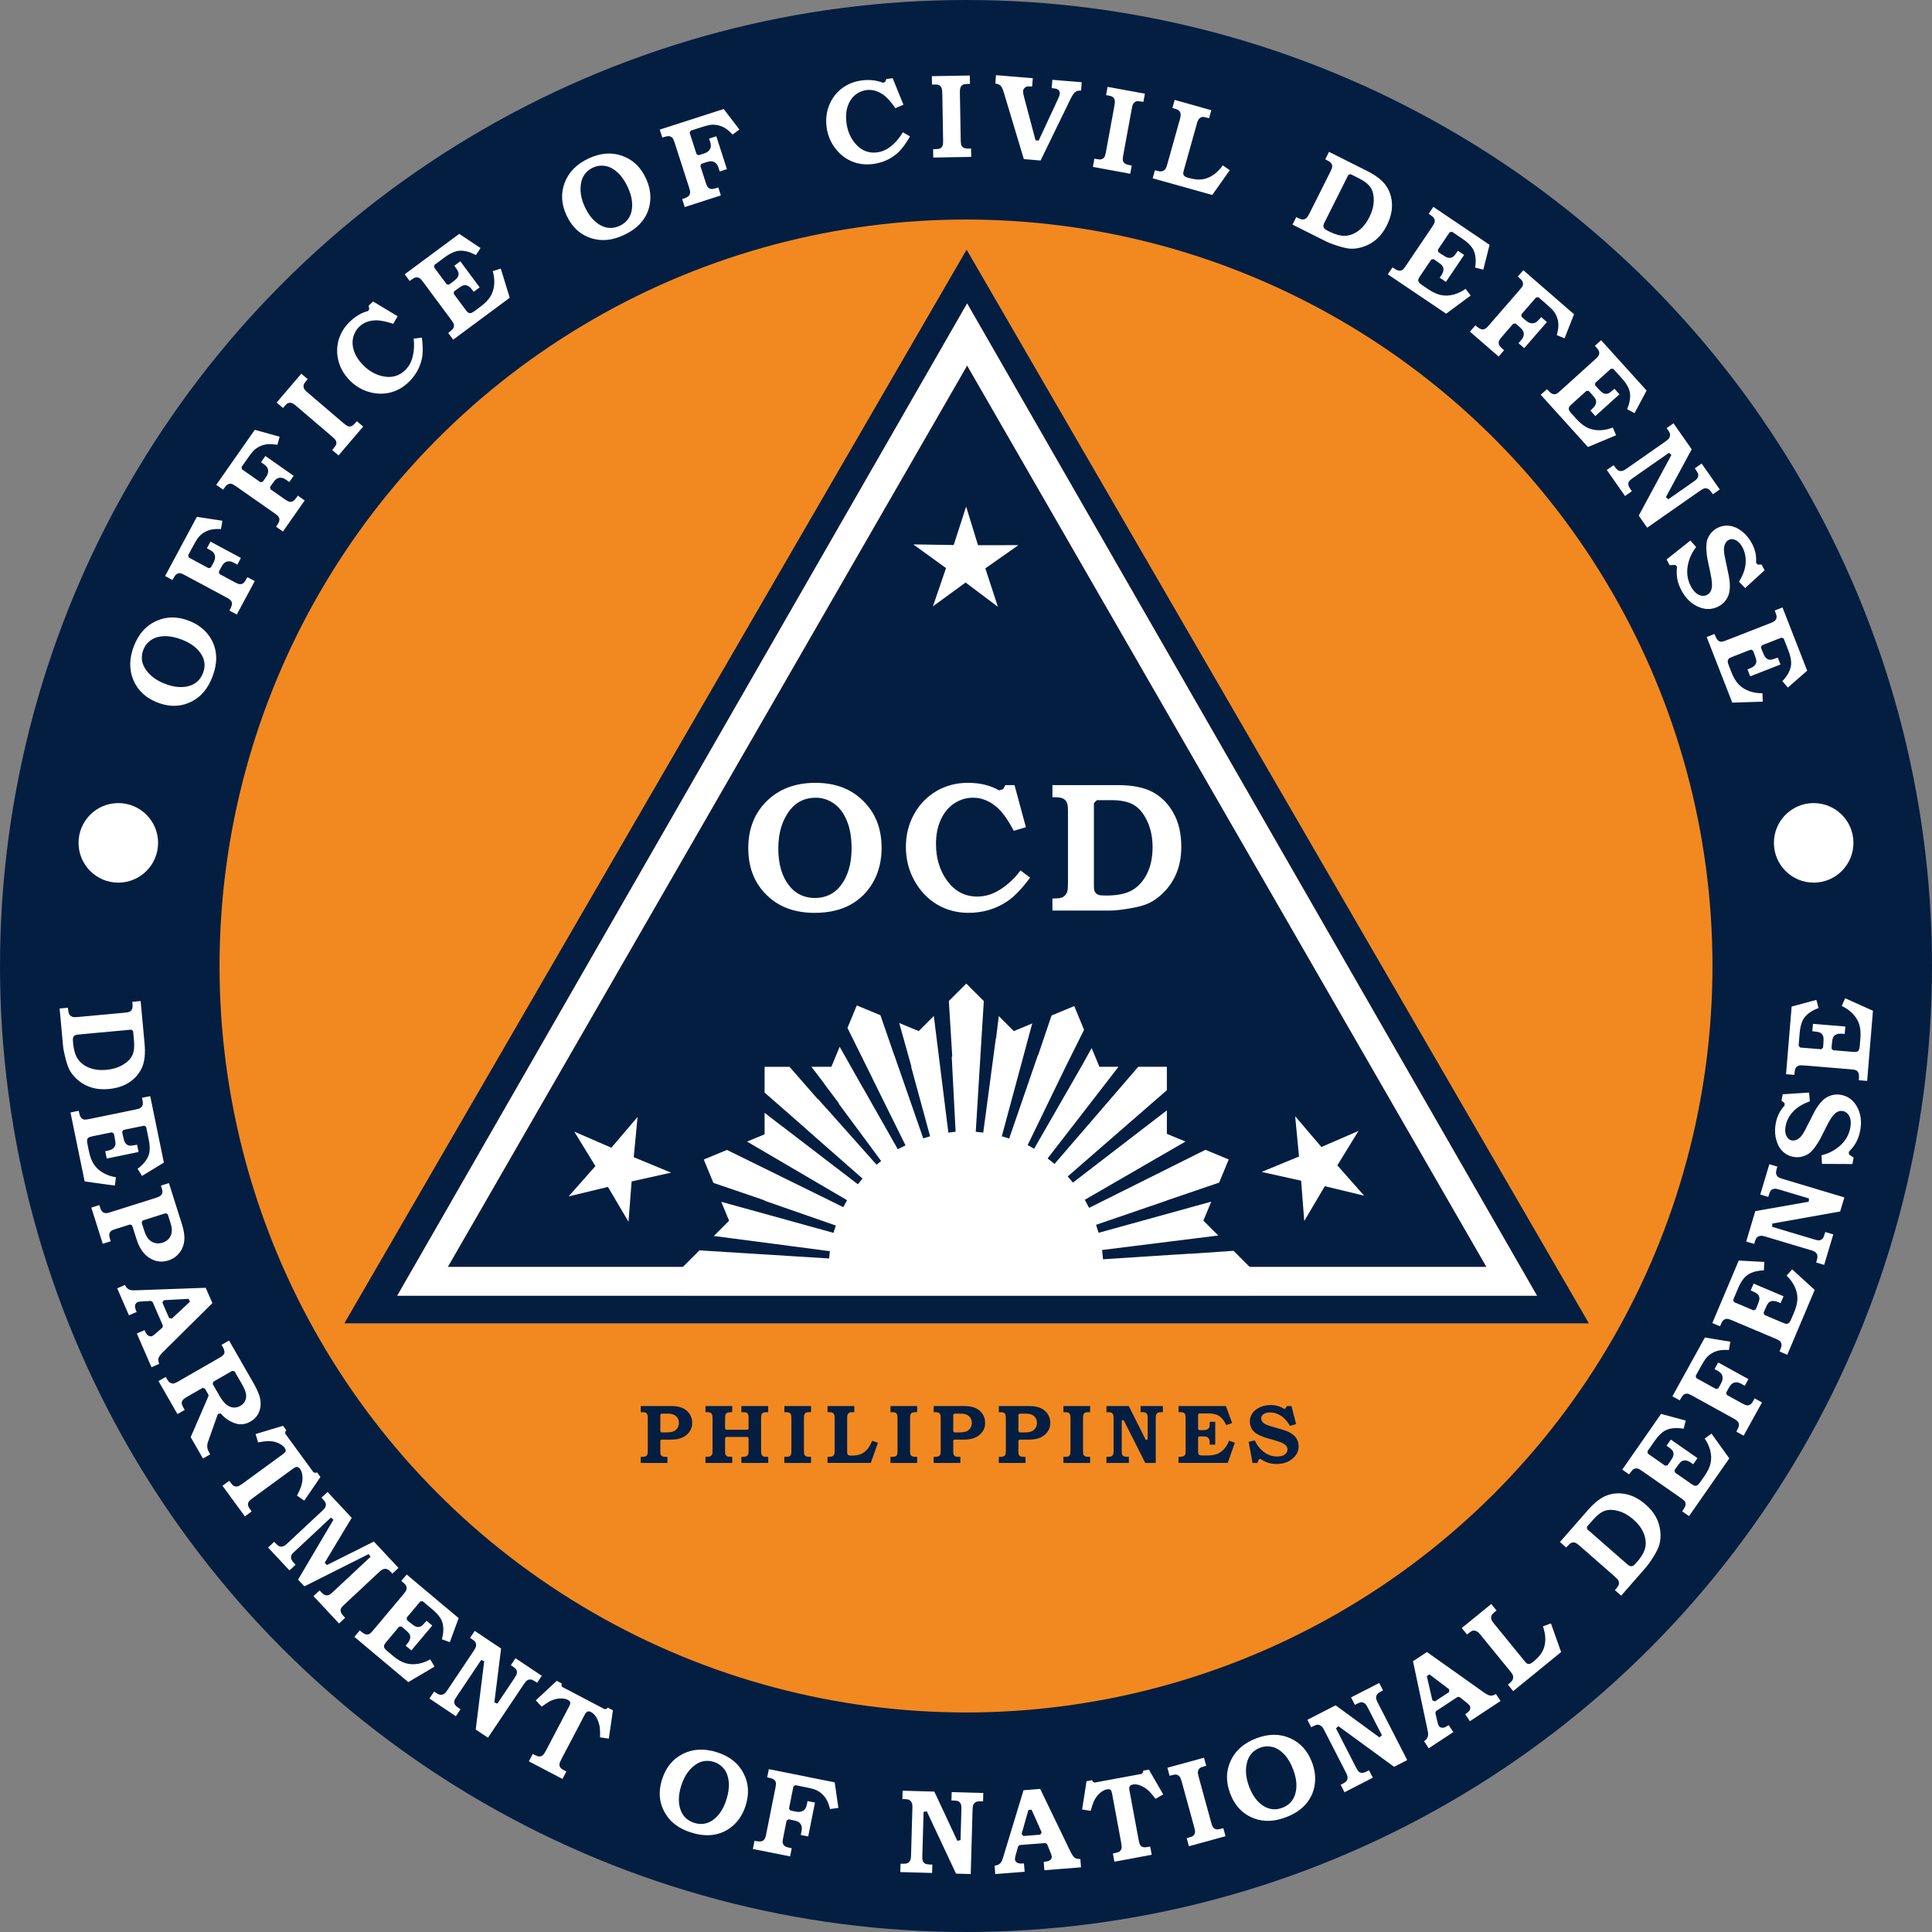 <?xml version="1.0" encoding="UTF-8" standalone="no"?>
<!-- Created with Inkscape (http://www.inkscape.org/) -->

<svg
   width="190.5mm"
   height="190.5mm"
   viewBox="0 0 190.5 190.5"
   version="1.1"
   id="svg8"
   inkscape:version="1.2.2 (732a01da63, 2022-12-09)"
   sodipodi:docname="Office_of_Civil_Defense_(OCD)_Philippines.svg"
   xmlns:inkscape="http://www.inkscape.org/namespaces/inkscape"
   xmlns:sodipodi="http://sodipodi.sourceforge.net/DTD/sodipodi-0.dtd"
   xmlns="http://www.w3.org/2000/svg"
   xmlns:svg="http://www.w3.org/2000/svg"
   xmlns:rdf="http://www.w3.org/1999/02/22-rdf-syntax-ns#"
   xmlns:cc="http://creativecommons.org/ns#"
   xmlns:dc="http://purl.org/dc/elements/1.1/">
  <rect x="0" y="0" width="190.5" height="190.5" fill="#808080" stroke="none"/>
  <title
     id="title3148">Office of Civil Defense of the Philippines (OCD)</title>
  <defs
     id="defs2" />
  <sodipodi:namedview
     id="base"
     pagecolor="#ffffff"
     bordercolor="#666666"
     borderopacity="1.0"
     inkscape:pageopacity="0.0"
     inkscape:pageshadow="2"
     inkscape:zoom="0.70710678"
     inkscape:cx="729.02709"
     inkscape:cy="377.59502"
     inkscape:document-units="mm"
     inkscape:current-layer="layer1"
     showgrid="false"
     inkscape:snap-global="true"
     inkscape:snap-bbox="true"
     inkscape:bbox-paths="true"
     inkscape:bbox-nodes="true"
     inkscape:snap-bbox-edge-midpoints="true"
     inkscape:snap-bbox-midpoints="true"
     inkscape:object-paths="true"
     inkscape:snap-intersection-paths="true"
     inkscape:object-nodes="true"
     inkscape:snap-midpoints="true"
     inkscape:snap-object-midpoints="true"
     inkscape:snap-center="true"
     inkscape:snap-smooth-nodes="true"
     inkscape:snap-nodes="true"
     inkscape:snap-others="true"
     fit-margin-top="0"
     fit-margin-left="0"
     fit-margin-right="0"
     fit-margin-bottom="0"
     inkscape:window-width="1080"
     inkscape:window-height="1849"
     inkscape:window-x="-8"
     inkscape:window-y="-8"
     inkscape:window-maximized="1"
     inkscape:showpageshadow="2"
     inkscape:pagecheckerboard="0"
     inkscape:deskcolor="#d1d1d1" />
  <g
     inkscape:label="Layer 1"
     inkscape:groupmode="layer"
     id="layer1"
     transform="translate(952.615,-494.419)">
    <circle
       style="opacity:1;vector-effect:none;fill:none;fill-opacity:1;fill-rule:nonzero;stroke:none;stroke-width:1.986;stroke-linecap:square;stroke-linejoin:bevel;stroke-miterlimit:4;stroke-dasharray:none;stroke-dashoffset:0;stroke-opacity:1"
       id="path2457-8"
       cx="-273.747"
       cy="-174.372"
       r="210.674"
       transform="rotate(-162.5)" />
    <circle
       style="opacity:1;vector-effect:none;fill:none;fill-opacity:1;fill-rule:nonzero;stroke:none;stroke-width:2.234;stroke-linecap:square;stroke-linejoin:bevel;stroke-miterlimit:4;stroke-dasharray:none;stroke-dashoffset:0;stroke-opacity:1"
       id="path2457-8-4"
       cx="-198.721"
       cy="256.619"
       r="237.008"
       transform="matrix(-0.999,0.039,0.039,0.999,0,0)" />
    <circle
       style="opacity:1;vector-effect:none;fill:#ffffff;fill-opacity:1;fill-rule:nonzero;stroke:none;stroke-width:0.403;stroke-linecap:square;stroke-linejoin:bevel;stroke-miterlimit:4;stroke-dasharray:none;stroke-dashoffset:0;stroke-opacity:1"
       id="path2582-2"
       cx="430.043"
       cy="213.67"
       r="10.382" />
    <g
       id="g1824">
      <circle
         r="95.25"
         cy="589.669"
         cx="-857.365"
         id="path2457-8-4-0"
         style="vector-effect:none;fill:#041e42;fill-opacity:1;fill-rule:nonzero;stroke:none;stroke-width:0.898;stroke-linecap:square;stroke-linejoin:bevel;stroke-miterlimit:4;stroke-dasharray:none;stroke-dashoffset:0;stroke-opacity:1" />
      <circle
         r="73.603"
         cy="589.669"
         cx="-857.365"
         id="path2457"
         style="vector-effect:none;fill:#f28920;fill-opacity:1;fill-rule:nonzero;stroke:none;stroke-width:0.694;stroke-linecap:square;stroke-linejoin:bevel;stroke-miterlimit:4;stroke-dasharray:none;stroke-dashoffset:0;stroke-opacity:1" />
      <path
         inkscape:connector-curvature="0"
         id="path2417"
         d="m -857.254,530.456 -51.215,88.892 c 0,0 102.429,0 102.429,0 z"
         style="vector-effect:none;fill:#041e42;fill-opacity:1;fill-rule:nonzero;stroke:none;stroke-width:0.756;stroke-linecap:square;stroke-linejoin:bevel;stroke-miterlimit:4;stroke-dasharray:none;stroke-dashoffset:0;stroke-opacity:1" />
      <path
         sodipodi:nodetypes="ccccccccccccccccccccccccccccccccccccccccccccccccccccccccccccssccccccccccccccccccccccccccccccccccccccccccccccccccccccccccccccccccccccccccccccccccccccccccccccccccccccccccccccccccccccccccccssccccccccccccccccccccccccccccccccccccccccccccccccccccccccsc"
         inkscape:connector-curvature="0"
         id="rect995-8"
         d="m -857.339,591.421 c -0.012,0 -0.024,0.005 -0.033,0.014 l -1.684,1.684 0.265,4.31 0.072,1.176 -0.052,0.021 0.382,7.386 -0.715,0.086 -0.003,-0.027 -0.091,-0.732 -0.775,-6.216 -0.287,-2.304 -10e-4,-0.001 -0.276,-2.22 -1.489,1.489 -1.924,-0.797 0.595,2.127 0.613,2.192 h -0.03 l 0.165,0.605 1.703,6.247 -0.24,0.072 c -0.124,0.035 -0.247,0.072 -0.37,0.111 l -0.067,0.02 -0.03,-0.085 -2.423,-6.971 h -0.002 l -0.39,-1.123 -0.006,0.006 -1.37,-3.969 -2.293,-0.95 c -0.005,-0.002 -0.011,-0.003 -0.016,-0.003 -0.016,9e-5 -0.031,0.01 -0.038,0.026 l -0.903,2.181 1.899,3.832 0.532,1.073 -0.004,0.004 0.489,0.989 2.808,5.68 -0.762,0.382 -3.173,-5.595 h -2e-4 l -0.296,-0.522 -0.004,0.005 -2.257,-3.992 -0.818,1.975 h -1.968 l 1.276,1.671 -0.006,0.016 1.455,1.932 -0.035,0.015 4.187,5.655 -0.06,0.049 c -0.134,0.103 -0.265,0.209 -0.395,0.318 l -4.243,-4.773 -0.673,-0.758 -0.01,0.004 -0.843,-0.951 -0.012,0.029 -2.801,-3.205 h -2.413 c -0.024,0 -0.044,0.02 -0.044,0.044 v 2.497 l 3.195,2.794 -0.002,10e-4 c 0.289,0.253 0.569,0.499 0.867,0.76 l -0.003,0.006 5.56,4.88 0.002,0.002 c 6e-5,6e-5 7.5e-4,10e-4 7.5e-4,10e-4 l 0.038,0.033 h -2e-4 l -0.247,0.305 c -0.072,0.085 -0.144,0.172 -0.214,0.259 l -7.398,-5.668 -0.009,0.004 -1.789,-1.381 v 2.122 l -1.727,0.715 4.23,2.48 3.539,2.075 2.09,1.225 -0.301,0.559 c -0.015,0.028 -0.03,0.055 -0.045,0.083 l -0.023,0.043 -0.295,-0.145 -7.466,-3.671 -3.715,-1.827 -2.246,0.93 c -0.022,0.009 -0.033,0.035 -0.024,0.057 l 0.937,2.263 5.048,1.723 v 0.036 l 0.974,0.339 6.044,2.107 -0.024,0.079 -0.007,0.023 -0.018,0.056 c 0.02,-0.055 0.041,-0.11 0.061,-0.164 -0.036,0.104 -0.07,0.208 -0.104,0.313 0.007,-0.026 0.014,-0.053 0.021,-0.079 l -0.065,0.209 -0.018,0.057 c -0.019,0.061 -0.038,0.121 -0.057,0.182 l -0.014,0.046 -0.348,-0.096 -2.053,-0.568 -1.452,-0.402 -2.929,-0.81 -0.011,-0.003 -4.275,-1.182 0.772,1.865 -1.504,1.504 4.44,0.582 2.992,0.392 4.008,0.526 c -0.053,0.522 -0.034,0.327 -0.074,0.718 l -0.395,-0.025 -3.355,-0.21 -3.663,-0.229 -0.549,-0.034 -4.825,-0.301 -2.98,2.98 c -0.018,0.018 -0.018,0.047 0,0.065 l 1.404,1.404 h 14.597 2e-4 26.218 0.328 6.526 8.106 l 1.404,-1.404 c 0.018,-0.018 0.018,-0.047 0,-0.065 l -2.937,-2.937 -4.331,0.298 0.006,-0.014 -1.234,0.081 -0.002,-0.004 -7.311,0.476 -0.002,-0.015 v -10e-4 l -0.002,-0.014 -0.002,-0.019 -0.02,-0.201 c -0.01,-0.115 -0.022,-0.231 -0.035,-0.346 l -0.032,-0.319 6.867,-0.858 2.402,-0.3 2.188,-0.273 -1.467,-1.467 0.775,-1.87 -4.373,1.209 -0.578,0.16 -6.159,1.703 -0.091,-0.294 c -0.033,-0.109 -0.066,-0.219 -0.102,-0.327 l -0.052,-0.169 5.939,-2.036 1.043,-0.358 v -0.01 l 5.151,-1.756 0.93,-2.245 c 0.009,-0.021 -10e-4,-0.045 -0.022,-0.054 l -2.258,-0.935 -4.827,2.408 -1.026,0.512 -5.617,2.803 -0.181,-0.336 c -0.045,-0.086 -0.091,-0.172 -0.138,-0.257 l -0.109,-0.202 5.546,-3.208 v 0 l 2.55,-1.475 1.833,-1.06 -1.833,-0.759 v -2.316 l -3.697,2.842 -2.702,2.078 -2.864,2.202 -0.128,-0.15 c -0.049,-0.058 -0.098,-0.115 -0.147,-0.172 l -0.242,-0.283 4.825,-4.197 h -2e-4 l 0.766,-0.666 4.189,-3.643 v -2.264 c 0,-0.024 -0.02,-0.044 -0.044,-0.044 h -2.779 l -6.831,7.925 -0.858,0.996 -0.568,0.659 c -0.222,-0.187 -0.45,-0.367 -0.683,-0.539 l 0.007,-0.009 0.003,-0.003 0.018,-0.024 10e-4,-10e-4 10e-4,-0.001 1.501,-1.941 2.496,-3.227 1.74,-2.25 1.225,-1.584 h -1.882 l -0.765,-1.847 -1.029,1.847 -4.645,8.084 -0.634,-0.37 3.743,-7.714 1.817,-3.652 -0.951,-2.295 c -0.007,-0.017 -0.023,-0.027 -0.04,-0.027 -0.006,-3e-5 -0.011,10e-4 -0.017,0.003 l -2.195,0.909 -1.332,3.933 -0.018,-0.018 -0.395,1.147 -2.437,7.072 -0.059,-0.018 h -2e-4 l -0.102,-0.031 h -2e-4 l -0.032,-0.01 -0.01,-0.003 c -0.172,-0.058 -0.346,-0.112 -0.521,-0.163 l 1.847,-6.848 0.607,-2.25 -0.005,-0.005 0.551,-2.017 -1.816,0.752 -1.48,-1.48 -0.274,2.207 -0.022,0.009 -0.305,2.284 -0.067,0.5 -0.866,6.489 -0.186,-0.02 -0.076,-0.008 -0.165,-0.017 -0.056,-0.006 -0.194,-0.021 c -0.021,-0.003 -0.041,-0.005 -0.062,-0.007 l 0.528,-8.593 0.264,-4.298 -1.695,-1.695 c -0.009,-0.009 -0.021,-0.014 -0.032,-0.014 z"
         style="fill:#ffffff;fill-opacity:1;fill-rule:nonzero;stroke:none;stroke-width:0.081;stroke-linecap:square;stroke-linejoin:bevel;stroke-miterlimit:4;stroke-dasharray:none;stroke-dashoffset:0;stroke-opacity:1" />
      <path
         transform="matrix(0.468,0.019,-0.019,0.468,-952.17,474.012)"
         inkscape:transform-center-y="-1.3481604"
         inkscape:transform-center-x="-0.032026794"
         d="m 215.903,162.688 -7.006,-4.832 -6.668,5.289 2.43,-8.157 -7.091,-4.708 8.508,-0.209 2.286,-8.198 2.828,8.027 8.503,-0.359 -6.761,5.17 z"
         inkscape:randomized="0"
         inkscape:rounded="0"
         inkscape:flatsided="false"
         sodipodi:arg2="1.5374064"
         sodipodi:arg1="0.90908782"
         sodipodi:r2="4.3529878"
         sodipodi:r1="11.639004"
         sodipodi:cy="153.50565"
         sodipodi:cx="208.75137"
         sodipodi:sides="5"
         id="path2153"
         style="vector-effect:none;fill:#ffffff;fill-opacity:1;fill-rule:nonzero;stroke:none;stroke-width:9.344;stroke-linecap:square;stroke-linejoin:bevel;stroke-miterlimit:4;stroke-dasharray:none;stroke-dashoffset:0;stroke-opacity:1"
         sodipodi:type="star" />
      <path
         transform="matrix(0.425,0.197,-0.197,0.425,-950.353,503.21)"
         inkscape:transform-center-y="0.38196951"
         inkscape:transform-center-x="-1.0103363"
         d="m 215.903,162.688 -7.006,-4.832 -6.668,5.289 2.43,-8.157 -7.091,-4.708 8.508,-0.209 2.286,-8.198 2.828,8.027 8.503,-0.359 -6.761,5.17 z"
         inkscape:randomized="0"
         inkscape:rounded="0"
         inkscape:flatsided="false"
         sodipodi:arg2="1.5374064"
         sodipodi:arg1="0.90908782"
         sodipodi:r2="4.3529878"
         sodipodi:r1="11.639004"
         sodipodi:cy="153.50565"
         sodipodi:cx="208.75137"
         sodipodi:sides="5"
         id="path2153-3"
         style="vector-effect:none;fill:#ffffff;fill-opacity:1;fill-rule:nonzero;stroke:none;stroke-width:9.344;stroke-linecap:square;stroke-linejoin:bevel;stroke-miterlimit:4;stroke-dasharray:none;stroke-dashoffset:0;stroke-opacity:1"
         sodipodi:type="star" />
      <path
         transform="matrix(-0.425,0.197,0.197,0.425,-764.303,503.139)"
         inkscape:transform-center-y="0.38196951"
         inkscape:transform-center-x="1.0103365"
         d="m 215.903,162.688 -7.006,-4.832 -6.668,5.289 2.43,-8.157 -7.091,-4.708 8.508,-0.209 2.286,-8.198 2.828,8.027 8.503,-0.359 -6.761,5.17 z"
         inkscape:randomized="0"
         inkscape:rounded="0"
         inkscape:flatsided="false"
         sodipodi:arg2="1.5374064"
         sodipodi:arg1="0.90908782"
         sodipodi:r2="4.3529878"
         sodipodi:r1="11.639004"
         sodipodi:cy="153.50565"
         sodipodi:cx="208.75137"
         sodipodi:sides="5"
         id="path2153-3-5"
         style="vector-effect:none;fill:#ffffff;fill-opacity:1;fill-rule:nonzero;stroke:none;stroke-width:9.344;stroke-linecap:square;stroke-linejoin:bevel;stroke-miterlimit:4;stroke-dasharray:none;stroke-dashoffset:0;stroke-opacity:1"
         sodipodi:type="star" />
      <path
         inkscape:connector-curvature="0"
         id="path2193"
         d="m -857.305,519.036 -61.359,105.87 h 122.719 z m 0.051,5.307 56.186,97.831 h -112.371 z"
         style="vector-effect:none;fill:#041e42;fill-opacity:1;fill-rule:nonzero;stroke:none;stroke-width:0.756;stroke-linecap:square;stroke-linejoin:bevel;stroke-miterlimit:4;stroke-dasharray:none;stroke-dashoffset:0;stroke-opacity:1" />
      <path
         inkscape:connector-curvature="0"
         id="path2193-9"
         d="m -857.254,524.343 -56.186,97.831 h 112.371 z m 0,6.113 51.214,88.892 h -102.429 z"
         style="vector-effect:none;fill:#ffffff;fill-opacity:1;fill-rule:nonzero;stroke:none;stroke-width:0.695;stroke-linecap:square;stroke-linejoin:bevel;stroke-miterlimit:4;stroke-dasharray:none;stroke-dashoffset:0;stroke-opacity:1" />
      <g
         id="text2421"
         style="font-style:normal;font-variant:normal;font-weight:600;font-stretch:normal;font-size:50.118px;line-height:1.25;font-family:'Bookman Old Style';-inkscape-font-specification:'Bookman Old Style Semi-Bold';font-variant-ligatures:normal;font-variant-caps:normal;font-variant-numeric:normal;font-feature-settings:normal;text-align:start;letter-spacing:1.308px;writing-mode:lr-tb;text-anchor:start;vector-effect:none;fill:#ffffff;fill-opacity:1;fill-rule:nonzero;stroke:#041e42;stroke-width:1.576;stroke-linecap:square;stroke-linejoin:bevel;stroke-miterlimit:4;stroke-dasharray:none;stroke-dashoffset:0;stroke-opacity:1"
         transform="matrix(0.375,0,0,0.38,-936.181,495.753)"
         aria-label="OCD">
        <path
           inkscape:connector-curvature="0"
           id="path2450"
           style="font-style:normal;font-variant:normal;font-weight:600;font-stretch:normal;font-family:'Bookman Old Style';-inkscape-font-specification:'Bookman Old Style Semi-Bold';letter-spacing:1.308px;fill:#ffffff;fill-opacity:1;stroke:#041e42;stroke-width:1.576;stroke-miterlimit:4;stroke-dasharray:none;stroke-opacity:1"
           d="m 170.593,198.832 q 8.125,0 13.141,4.943 5.041,4.943 5.041,12.701 0,5.213 -2.3,9.25 -2.3,4.038 -6.363,6.24 -4.038,2.178 -9.764,2.178 -7.562,0 -12.383,-4.16 -5.824,-5.017 -5.824,-13.411 0,-7.807 5.09,-12.774 5.115,-4.968 13.362,-4.968 z m 0.098,5.433 q -3.891,0 -6.191,2.912 -2.888,3.671 -2.888,9.471 0,5.8 2.692,9.177 2.325,2.888 6.142,2.888 3.842,0 6.142,-2.888 2.716,-3.451 2.716,-9.226 0,-4.062 -1.175,-6.828 -1.15,-2.765 -3.132,-4.136 -1.982,-1.37 -4.307,-1.37 z" />
        <path
           inkscape:connector-curvature="0"
           id="path2452"
           style="font-style:normal;font-variant:normal;font-weight:600;font-stretch:normal;font-family:'Bookman Old Style';-inkscape-font-specification:'Bookman Old Style Semi-Bold';letter-spacing:1.308px;fill:#ffffff;fill-opacity:1;stroke:#041e42;stroke-width:1.576;stroke-miterlimit:4;stroke-dasharray:none;stroke-opacity:1"
           d="m 220.061,199.419 h 3.475 l 3.353,12.26 -4.552,1.321 q -2.276,-4.38 -4.283,-6.216 -2.79,-2.521 -6.045,-2.521 -2.374,0 -4.454,1.321 -2.056,1.321 -3.279,3.891 -1.199,2.57 -1.199,6.02 0,5.261 2.765,9.055 2.79,3.793 7.293,3.793 2.863,0 5.506,-1.64 3.304,-2.031 5.702,-5.457 l 3.793,2.814 q -3.695,5.041 -6.754,7.023 -4.723,3.059 -10.523,3.059 -4.821,0 -8.736,-2.3 -3.891,-2.325 -6.216,-6.485 -2.325,-4.16 -2.325,-9.079 0,-4.894 2.251,-8.908 2.276,-4.038 6.167,-6.289 3.915,-2.251 8.712,-2.251 4.87,0 8.541,2.056 z" />
        <path
           inkscape:connector-curvature="0"
           id="path2454"
           style="font-style:normal;font-variant:normal;font-weight:600;font-stretch:normal;font-family:'Bookman Old Style';-inkscape-font-specification:'Bookman Old Style Semi-Bold';letter-spacing:1.308px;fill:#ffffff;fill-opacity:1;stroke:#041e42;stroke-width:1.576;stroke-miterlimit:4;stroke-dasharray:none;stroke-opacity:1"
           d="m 232.112,199.419 h 17.889 q 6.093,0 9.691,1.933 3.597,1.933 5.726,5.726 2.154,3.793 2.154,9.104 0,3.695 -1.101,6.607 -1.077,2.912 -3.23,5.261 -2.154,2.325 -4.625,3.499 -1.86,0.881 -5.286,1.444 -3.402,0.563 -5.457,0.563 h -15.76 v -4.723 h 1.175 q 1.493,0 1.958,-0.245 0.465,-0.245 0.759,-0.832 0.196,-0.465 0.196,-2.031 v -18.648 q 0,-1.566 -0.22,-2.007 -0.196,-0.465 -0.685,-0.685 -0.465,-0.245 -2.007,-0.245 h -1.175 z m 12.481,5.482 v 21.217 q 0,1.077 0.122,1.321 0.196,0.367 0.563,0.514 0.392,0.122 1.835,0.122 4.013,0 6.265,-1.224 2.276,-1.248 3.671,-3.964 1.395,-2.741 1.395,-6.51 0,-3.72 -1.321,-6.461 -1.297,-2.765 -3.23,-3.891 -1.933,-1.126 -5.531,-1.126 z" />
      </g>
      <g
         transform="matrix(0.378,0,0,0.378,-936.181,495.753)"
         id="text2514"
         style="font-style:normal;font-variant:normal;font-weight:600;font-stretch:normal;font-size:31.75px;line-height:1.25;font-family:'Bookman Old Style';-inkscape-font-specification:'Bookman Old Style Semi-Bold';font-variant-ligatures:normal;font-variant-caps:normal;font-variant-numeric:normal;font-feature-settings:normal;text-align:start;word-spacing:1.323px;writing-mode:lr-tb;text-anchor:start;vector-effect:none;fill:#ffffff;fill-opacity:1;fill-rule:nonzero;stroke:#041e42;stroke-width:0.876;stroke-linecap:square;stroke-linejoin:bevel;stroke-miterlimit:4;stroke-dasharray:none;stroke-dashoffset:0;stroke-opacity:1"
         aria-label="OFFICE OF CIVIL DEFENSE">
        <path
           inkscape:connector-curvature="0"
           id="path2654"
           style="font-size:32.456px;letter-spacing:2.646px;word-spacing:1.323px;fill:#ffffff;fill-opacity:1;stroke:#041e42;stroke-width:0.876;stroke-miterlimit:4;stroke-dasharray:none;stroke-opacity:1"
           d="m -8.967,164.873 q 1.884,-4.912 6.037,-6.799 4.158,-1.902 8.848,-0.102 3.152,1.209 5.059,3.536 1.908,2.327 2.297,5.294 0.38,2.947 -0.948,6.409 -1.754,4.572 -5.387,6.522 -4.384,2.358 -9.459,0.411 -4.72,-1.811 -6.543,-6.04 -1.817,-4.245 0.095,-9.231 z m 3.307,1.201 q -0.902,2.353 0.325,4.419 1.55,2.597 5.056,3.942 3.507,1.345 6.173,0.501 2.285,-0.736 3.171,-3.044 0.891,-2.323 -0.321,-4.384 -1.456,-2.443 -4.948,-3.782 -2.456,-0.942 -4.401,-0.873 -1.939,0.054 -3.227,0.935 -1.288,0.881 -1.828,2.286 z" />
        <path
           inkscape:connector-curvature="0"
           id="path2656"
           style="font-size:32.456px;letter-spacing:2.646px;word-spacing:1.323px;fill:#ffffff;fill-opacity:1;stroke:#041e42;stroke-width:0.876;stroke-miterlimit:4;stroke-dasharray:none;stroke-opacity:1"
           d="m -1.003,146.912 8.641,-16.1 7.398,1.129 -0.477,2.999 q -1.684,-0.113 -2.668,0.079 -0.998,0.184 -1.871,0.704 -0.873,0.521 -1.506,1.332 -0.42,0.548 -1.237,2.07 l -1.289,2.402 5.166,2.773 0.66,-1.229 q 0.375,-0.698 0.375,-1.202 0.008,-0.517 -0.237,-0.865 -0.238,-0.361 -1.02,-0.781 l -1.033,-0.555 1.349,-2.513 8.713,4.677 -1.349,2.513 -1.257,-0.675 q -0.545,-0.292 -0.848,-0.329 -0.403,-0.054 -0.732,0.057 -0.329,0.111 -0.571,0.359 -0.234,0.234 -0.638,0.988 l -0.577,1.075 4.091,2.196 q 0.74,0.397 1.073,0.414 0.319,0.009 0.594,-0.203 0.276,-0.212 0.703,-1.008 l 0.427,-0.796 2.695,1.446 -5.096,9.495 -2.695,-1.446 0.337,-0.628 q 0.562,-1.047 0.469,-1.511 -0.099,-0.485 -0.923,-0.927 L 4.466,146.843 q -0.768,-0.412 -1.087,-0.421 -0.319,-0.009 -0.602,0.217 -0.283,0.226 -0.748,1.091 l -0.337,0.628 z" />
        <path
           inkscape:connector-curvature="0"
           id="path2658"
           style="font-size:32.456px;letter-spacing:2.646px;word-spacing:1.323px;fill:#ffffff;fill-opacity:1;stroke:#041e42;stroke-width:0.876;stroke-miterlimit:4;stroke-dasharray:none;stroke-opacity:1"
           d="m 12.323,123.058 10.477,-14.97 7.213,1.992 -0.827,2.922 q -1.659,-0.31 -2.659,-0.236 -1.013,0.065 -1.941,0.479 -0.928,0.414 -1.653,1.145 -0.482,0.495 -1.472,1.91 l -1.563,2.233 4.804,3.362 0.8,-1.143 q 0.454,-0.649 0.514,-1.149 0.069,-0.513 -0.134,-0.887 -0.193,-0.387 -0.921,-0.896 l -0.961,-0.672 1.636,-2.337 8.102,5.67 -1.636,2.337 -1.168,-0.818 q -0.506,-0.354 -0.804,-0.427 -0.393,-0.101 -0.734,-0.03 -0.34,0.071 -0.609,0.29 -0.26,0.205 -0.75,0.906 l -0.7,1 3.804,2.663 q 0.688,0.482 1.017,0.537 0.315,0.047 0.614,-0.131 0.299,-0.178 0.817,-0.918 l 0.518,-0.74 2.506,1.754 -6.179,8.829 -2.506,-1.754 0.409,-0.584 q 0.682,-0.974 0.644,-1.445 -0.042,-0.493 -0.808,-1.029 l -10.413,-7.288 q -0.714,-0.5 -1.03,-0.547 -0.315,-0.047 -0.623,0.144 -0.308,0.191 -0.871,0.996 l -0.409,0.584 z" />
        <path
           inkscape:connector-curvature="0"
           id="path2660"
           style="font-size:32.456px;letter-spacing:2.646px;word-spacing:1.323px;fill:#ffffff;fill-opacity:1;stroke:#041e42;stroke-width:0.876;stroke-miterlimit:4;stroke-dasharray:none;stroke-opacity:1"
           d="m 28.071,101.527 7.001,-8.193 2.325,1.987 -0.638,0.747 q -0.556,0.651 -0.621,0.97 -0.067,0.297 0.094,0.622 0.159,0.302 0.857,0.899 l 9.301,7.948 q 0.759,0.649 1.048,0.75 0.289,0.101 0.56,-0.021 0.361,-0.129 0.793,-0.635 l 0.762,-0.892 2.325,1.987 -7.001,8.193 -2.325,-1.987 0.566,-0.663 q 0.607,-0.711 0.696,-1.01 0.077,-0.31 -0.058,-0.591 -0.136,-0.304 -0.799,-0.87 l -9.337,-7.979 q -0.783,-0.669 -1.117,-0.767 -0.335,-0.12 -0.674,0.008 -0.241,0.086 -0.796,0.737 l -0.638,0.747 z" />
        <path
           inkscape:connector-curvature="0"
           id="path2662"
           style="font-size:32.456px;letter-spacing:2.646px;word-spacing:1.323px;fill:#ffffff;fill-opacity:1;stroke:#041e42;stroke-width:0.876;stroke-miterlimit:4;stroke-dasharray:none;stroke-opacity:1"
           d="m 52.159,76.123 1.627,-1.555 7.056,4.239 -1.539,2.655 q -3.025,-1.032 -4.786,-0.993 -2.434,0.068 -3.957,1.525 -1.111,1.062 -1.494,2.612 -0.371,1.538 0.206,3.289 0.588,1.739 2.132,3.355 2.354,2.463 5.346,3.001 3.003,0.527 5.111,-1.488 1.34,-1.281 1.844,-3.231 0.638,-2.429 0.227,-5.106 l 3.035,-0.38 q 0.526,4.013 -0.019,6.31 -0.842,3.545 -3.557,6.141 -2.257,2.157 -5.119,2.832 -2.862,0.653 -5.812,-0.254 -2.95,-0.907 -5.151,-3.21 -2.19,-2.291 -2.932,-5.177 -0.741,-2.909 0.073,-5.704 0.825,-2.806 3.071,-4.952 2.28,-2.179 4.918,-2.859 z" />
        <path
           inkscape:connector-curvature="0"
           id="path2664"
           style="font-size:32.456px;letter-spacing:2.646px;word-spacing:1.323px;fill:#ffffff;fill-opacity:1;stroke:#041e42;stroke-width:0.876;stroke-miterlimit:4;stroke-dasharray:none;stroke-opacity:1"
           d="m 61.481,67.925 14.819,-10.984 6.186,4.114 -1.691,2.536 q -1.605,-0.941 -3.017,-1.196 -1.399,-0.265 -2.552,0.176 -1.15,0.418 -2.41,1.352 l -2.712,2.01 3.284,4.431 0.891,-0.661 q 1.006,-0.745 1.246,-1.14 0.243,-0.417 0.17,-0.836 -0.083,-0.432 -0.772,-1.361 l -0.5,-0.675 2.266,-1.68 5.568,7.512 -2.266,1.68 -0.566,-0.764 q -0.576,-0.777 -1.031,-0.992 -0.442,-0.224 -0.855,-0.116 -0.413,0.109 -1.508,0.92 l -0.802,0.595 3.02,4.074 q 0.481,0.649 0.649,0.742 0.167,0.093 0.402,0.037 0.248,-0.065 0.859,-0.518 l 1.49,-1.104 q 1.668,-1.236 2.465,-2.557 0.787,-1.333 0.895,-3.05 0.111,-1.739 -0.49,-3.562 l 2.924,-0.925 2.558,8.322 -15.354,11.381 -1.821,-2.457 0.446,-0.33 q 0.891,-0.661 1.102,-1.014 0.211,-0.354 0.103,-0.766 -0.078,-0.238 -0.738,-1.129 l -7.172,-9.676 q -0.585,-0.789 -0.879,-0.946 -0.281,-0.166 -0.595,-0.111 -0.324,0.043 -0.998,0.543 l -0.789,0.585 z" />
        <path
           inkscape:connector-curvature="0"
           id="path2666"
           style="font-size:32.456px;letter-spacing:2.646px;word-spacing:1.323px;fill:#ffffff;fill-opacity:1;stroke:#041e42;stroke-width:0.876;stroke-miterlimit:4;stroke-dasharray:none;stroke-opacity:1"
           d="m 109.88,37.407 q 4.765,-2.231 9.064,-0.71 4.314,1.515 6.445,6.064 1.432,3.057 1.191,6.057 -0.24,3 -2.018,5.407 -1.77,2.386 -5.128,3.959 -4.435,2.077 -8.405,0.961 -4.793,-1.343 -7.099,-6.265 -2.144,-4.578 -0.523,-8.89 1.635,-4.318 6.472,-6.583 z m 1.549,3.159 q -2.282,1.069 -2.831,3.408 -0.685,2.946 0.907,6.347 1.593,3.401 4.099,4.643 2.156,1.055 4.395,0.007 2.253,-1.055 2.809,-3.38 0.645,-2.77 -0.941,-6.157 -1.116,-2.382 -2.564,-3.682 -1.434,-1.306 -2.973,-1.565 -1.539,-0.259 -2.902,0.379 z" />
        <path
           inkscape:connector-curvature="0"
           id="path2668"
           style="font-size:32.456px;letter-spacing:2.646px;word-spacing:1.323px;fill:#ffffff;fill-opacity:1;stroke:#041e42;stroke-width:0.876;stroke-miterlimit:4;stroke-dasharray:none;stroke-opacity:1"
           d="m 128.07,29.999 17.39,-5.608 4.547,5.943 -2.424,1.831 q -1.135,-1.249 -1.977,-1.793 -0.847,-0.56 -1.837,-0.79 -0.99,-0.23 -2.009,-0.085 -0.683,0.104 -2.327,0.634 l -2.594,0.837 1.8,5.581 1.327,-0.428 q 0.754,-0.243 1.103,-0.606 0.364,-0.367 0.429,-0.788 0.079,-0.425 -0.193,-1.27 l -0.36,-1.116 2.715,-0.876 3.035,9.412 -2.715,0.876 -0.438,-1.357 q -0.19,-0.588 -0.383,-0.826 -0.252,-0.318 -0.567,-0.467 -0.314,-0.148 -0.66,-0.137 -0.331,0.007 -1.145,0.269 l -1.161,0.375 1.425,4.419 q 0.258,0.799 0.486,1.042 0.223,0.228 0.569,0.266 0.345,0.038 1.205,-0.239 l 0.86,-0.277 0.939,2.911 -10.256,3.307 -0.939,-2.911 0.679,-0.219 q 1.131,-0.365 1.386,-0.763 0.265,-0.418 -0.022,-1.308 l -3.901,-12.096 q -0.268,-0.83 -0.491,-1.057 -0.223,-0.228 -0.584,-0.261 -0.361,-0.034 -1.296,0.268 l -0.679,0.219 z" />
        <path
           inkscape:connector-curvature="0"
           id="path2670"
           style="font-size:32.456px;letter-spacing:2.646px;word-spacing:1.323px;fill:#ffffff;fill-opacity:1;stroke:#041e42;stroke-width:0.876;stroke-miterlimit:4;stroke-dasharray:none;stroke-opacity:1"
           d="m 187.43,16.667 2.235,-0.266 3.095,7.627 -2.826,1.198 q -1.799,-2.642 -3.23,-3.669 -1.987,-1.407 -4.08,-1.158 -1.526,0.182 -2.763,1.191 -1.221,1.007 -1.811,2.753 -0.574,1.744 -0.31,3.963 0.403,3.383 2.472,5.611 2.085,2.225 4.98,1.88 1.841,-0.219 3.415,-1.476 1.969,-1.559 3.248,-3.946 l 2.655,1.519 q -1.99,3.525 -3.805,5.034 -2.803,2.329 -6.532,2.773 -3.1,0.369 -5.794,-0.81 -2.68,-1.197 -4.494,-3.694 -1.814,-2.497 -2.191,-5.66 -0.375,-3.147 0.765,-5.9 1.154,-2.771 3.484,-4.517 2.345,-1.748 5.43,-2.115 3.131,-0.373 5.649,0.667 z" />
        <path
           inkscape:connector-curvature="0"
           id="path2672"
           style="font-size:32.456px;letter-spacing:2.646px;word-spacing:1.323px;fill:#ffffff;fill-opacity:1;stroke:#041e42;stroke-width:0.876;stroke-miterlimit:4;stroke-dasharray:none;stroke-opacity:1"
           d="m 199.154,15.911 10.775,-0.189 0.053,3.058 -0.982,0.017 q -0.856,0.015 -1.138,0.178 -0.267,0.147 -0.404,0.483 -0.121,0.319 -0.105,1.238 l 0.214,12.232 q 0.018,0.998 0.133,1.282 0.116,0.283 0.387,0.405 0.336,0.184 1.002,0.173 l 1.173,-0.021 0.053,3.058 -10.775,0.189 -0.053,-3.058 0.871,-0.015 q 0.935,-0.016 1.218,-0.148 0.283,-0.148 0.404,-0.435 0.137,-0.304 0.122,-1.175 l -0.215,-12.28 q -0.018,-1.03 -0.166,-1.344 -0.133,-0.331 -0.453,-0.499 -0.224,-0.123 -1.08,-0.108 l -0.982,0.017 z" />
        <path
           inkscape:connector-curvature="0"
           id="path2674"
           style="font-size:32.456px;letter-spacing:2.646px;word-spacing:1.323px;fill:#ffffff;fill-opacity:1;stroke:#041e42;stroke-width:0.876;stroke-miterlimit:4;stroke-dasharray:none;stroke-opacity:1"
           d="m 215.936,15.605 10.471,0.862 -0.251,3.048 -0.332,-0.027 q -0.995,-0.082 -1.286,-0.026 -0.275,0.057 -0.485,0.294 -0.21,0.237 -0.232,0.506 -0.027,0.332 0.251,1.388 l 2.997,11.298 5.081,-10.919 q 0.369,-0.812 0.395,-1.128 0.036,-0.442 -0.247,-0.672 -0.267,-0.229 -1.231,-0.308 l -0.679,-0.056 0.251,-3.048 8.529,0.702 -0.251,3.048 q -1.058,-0.087 -1.441,0.12 -0.583,0.318 -1.251,1.678 l -8,16.435 -4.959,-0.408 -5.305,-17.642 q -0.326,-1.06 -0.524,-1.363 -0.198,-0.302 -0.595,-0.494 -0.382,-0.19 -1.157,-0.238 z" />
        <path
           inkscape:connector-curvature="0"
           id="path2676"
           style="font-size:32.456px;letter-spacing:2.646px;word-spacing:1.323px;fill:#ffffff;fill-opacity:1;stroke:#041e42;stroke-width:0.876;stroke-miterlimit:4;stroke-dasharray:none;stroke-opacity:1"
           d="m 245.085,18.617 10.599,1.944 -0.552,3.008 -0.966,-0.177 q -0.842,-0.154 -1.151,-0.05 -0.291,0.092 -0.491,0.393 -0.182,0.289 -0.348,1.193 l -2.207,12.033 q -0.18,0.982 -0.122,1.283 0.058,0.301 0.3,0.474 0.293,0.247 0.948,0.367 l 1.153,0.212 -0.552,3.008 -10.599,-1.944 0.552,-3.008 0.857,0.157 q 0.92,0.169 1.223,0.095 0.306,-0.089 0.482,-0.347 0.195,-0.27 0.352,-1.128 l 2.216,-12.08 q 0.186,-1.013 0.103,-1.351 -0.065,-0.35 -0.345,-0.579 -0.195,-0.165 -1.037,-0.319 l -0.966,-0.177 z" />
        <path
           inkscape:connector-curvature="0"
           id="path2678"
           style="font-size:32.456px;letter-spacing:2.646px;word-spacing:1.323px;fill:#ffffff;fill-opacity:1;stroke:#041e42;stroke-width:0.876;stroke-miterlimit:4;stroke-dasharray:none;stroke-opacity:1"
           d="m 262.636,21.997 10.406,2.918 -0.826,2.945 -0.916,-0.257 q -0.763,-0.214 -0.983,-0.193 -0.409,0.05 -0.667,0.323 -0.253,0.258 -0.446,0.945 l -3.41,12.161 q -0.205,0.732 -0.191,0.917 0.029,0.189 0.213,0.356 0.188,0.151 0.798,0.323 2.045,0.573 3.43,0.386 1.401,-0.183 2.722,-1.08 1.341,-0.908 2.627,-2.736 l 2.538,1.749 -5.016,7.086 -16.251,-4.557 0.826,-2.945 1.022,0.287 q 0.626,0.175 0.993,0.097 0.367,-0.078 0.582,-0.314 0.234,-0.247 0.431,-0.949 l 3.381,-12.054 q 0.214,-0.763 0.156,-1.141 -0.043,-0.374 -0.275,-0.604 -0.217,-0.225 -0.842,-0.401 l -1.129,-0.317 z" />
        <path
           inkscape:connector-curvature="0"
           id="path2680"
           style="font-size:32.456px;letter-spacing:2.646px;word-spacing:1.323px;fill:#ffffff;fill-opacity:1;stroke:#041e42;stroke-width:0.876;stroke-miterlimit:4;stroke-dasharray:none;stroke-opacity:1"
           d="m 303.002,35.492 10.355,5.193 q 3.527,1.769 5.048,3.932 1.521,2.163 1.652,4.977 0.145,2.821 -1.396,5.895 -1.073,2.139 -2.556,3.505 -1.469,1.373 -3.397,2.108 -1.921,0.721 -3.693,0.683 -1.332,-0.03 -3.479,-0.699 -2.132,-0.662 -3.322,-1.258 l -9.123,-4.575 1.371,-2.734 0.68,0.341 q 0.864,0.433 1.204,0.427 0.34,-0.007 0.681,-0.261 0.248,-0.212 0.703,-1.119 l 5.413,-10.794 q 0.455,-0.907 0.455,-1.226 0.022,-0.326 -0.198,-0.596 -0.198,-0.277 -1.091,-0.724 l -0.68,-0.341 z m 5.633,6.796 -6.159,12.282 q -0.313,0.623 -0.313,0.8 0.007,0.269 0.177,0.461 0.191,0.184 1.027,0.604 2.323,1.165 3.982,1.11 1.68,-0.062 3.276,-1.229 1.603,-1.182 2.697,-3.363 1.08,-2.153 1.111,-4.123 0.052,-1.977 -0.74,-3.19 -0.792,-1.213 -2.875,-2.257 z" />
        <path
           inkscape:connector-curvature="0"
           id="path2682"
           style="font-size:32.456px;letter-spacing:2.646px;word-spacing:1.323px;fill:#ffffff;fill-opacity:1;stroke:#041e42;stroke-width:0.876;stroke-miterlimit:4;stroke-dasharray:none;stroke-opacity:1"
           d="m 330.297,49.821 15.29,10.319 -1.821,7.202 -2.954,-0.751 q 0.353,-1.826 0.124,-3.243 -0.216,-1.408 -1.015,-2.348 -0.777,-0.945 -2.077,-1.823 l -2.798,-1.888 -3.085,4.571 0.919,0.621 q 1.038,0.7 1.49,0.795 0.474,0.091 0.845,-0.118 0.379,-0.222 1.026,-1.181 l 0.47,-0.696 2.338,1.578 -5.231,7.75 -2.338,-1.578 0.532,-0.788 q 0.541,-0.801 0.592,-1.302 0.064,-0.492 -0.175,-0.845 -0.24,-0.353 -1.369,-1.115 l -0.828,-0.559 -2.837,4.203 q -0.452,0.67 -0.484,0.859 -0.032,0.189 0.099,0.392 0.144,0.212 0.774,0.637 l 1.537,1.037 q 1.721,1.161 3.231,1.473 1.519,0.299 3.174,-0.171 1.677,-0.474 3.196,-1.648 l 1.845,2.45 -6.996,5.182 -15.842,-10.692 1.711,-2.535 0.46,0.31 q 0.919,0.621 1.323,0.702 0.404,0.081 0.757,-0.158 0.199,-0.153 0.819,-1.072 l 6.738,-9.983 q 0.55,-0.814 0.6,-1.144 0.063,-0.321 -0.093,-0.598 -0.148,-0.291 -0.844,-0.761 l -0.814,-0.55 z" />
        <path
           inkscape:connector-curvature="0"
           id="path2684"
           style="font-size:32.456px;letter-spacing:2.646px;word-spacing:1.323px;fill:#ffffff;fill-opacity:1;stroke:#041e42;stroke-width:0.876;stroke-miterlimit:4;stroke-dasharray:none;stroke-opacity:1"
           d="m 353.839,66.336 13.797,11.979 -2.733,6.967 -2.82,-1.127 q 0.481,-1.618 0.512,-2.62 0.041,-1.014 -0.274,-1.98 -0.315,-0.966 -0.967,-1.763 -0.442,-0.531 -1.746,-1.663 l -2.058,-1.787 -3.844,4.428 1.053,0.914 q 0.598,0.519 1.089,0.631 0.503,0.122 0.896,-0.041 0.405,-0.152 0.987,-0.822 l 0.769,-0.886 2.154,1.87 -6.483,7.467 -2.154,-1.87 0.935,-1.077 q 0.405,-0.467 0.508,-0.755 0.142,-0.381 0.106,-0.726 -0.036,-0.346 -0.225,-0.636 -0.177,-0.28 -0.823,-0.841 l -0.921,-0.8 -3.044,3.506 q -0.551,0.634 -0.64,0.955 -0.079,0.309 0.067,0.624 0.146,0.315 0.828,0.908 l 0.682,0.592 -2.005,2.31 -8.137,-7.065 2.005,-2.31 0.538,0.468 q 0.897,0.779 1.37,0.791 0.495,0.01 1.108,-0.696 l 8.332,-9.597 q 0.571,-0.658 0.651,-0.967 0.079,-0.309 -0.079,-0.635 -0.158,-0.326 -0.9,-0.97 l -0.538,-0.468 z" />
        <path
           inkscape:connector-curvature="0"
           id="path2686"
           style="font-size:32.456px;letter-spacing:2.646px;word-spacing:1.323px;fill:#ffffff;fill-opacity:1;stroke:#041e42;stroke-width:0.876;stroke-miterlimit:4;stroke-dasharray:none;stroke-opacity:1"
           d="m 374.21,84.596 12.37,13.684 -3.495,6.556 -2.688,-1.437 q 0.781,-1.688 0.898,-3.119 0.128,-1.419 -0.422,-2.523 -0.528,-1.104 -1.58,-2.268 l -2.264,-2.504 -4.091,3.698 0.744,0.823 q 0.84,0.929 1.256,1.129 0.439,0.202 0.848,0.088 0.421,-0.125 1.28,-0.9 l 0.623,-0.563 1.892,2.093 -6.936,6.27 -1.892,-2.093 0.705,-0.638 q 0.717,-0.648 0.887,-1.122 0.18,-0.462 0.032,-0.862 -0.148,-0.4 -1.062,-1.411 l -0.669,-0.741 -3.762,3.401 q -0.6,0.542 -0.676,0.718 -0.076,0.176 0.002,0.404 0.089,0.24 0.599,0.804 l 1.243,1.375 q 1.392,1.54 2.784,2.205 1.403,0.654 3.123,0.595 1.742,-0.058 3.498,-0.833 l 1.204,2.821 -8.034,3.353 -12.816,-14.178 2.269,-2.051 0.372,0.411 q 0.744,0.823 1.117,0.999 0.373,0.176 0.773,0.028 0.229,-0.101 1.052,-0.845 l 8.935,-8.076 q 0.729,-0.659 0.857,-0.967 0.138,-0.296 0.053,-0.603 -0.074,-0.318 -0.637,-0.941 l -0.659,-0.729 z" />
        <path
           inkscape:connector-curvature="0"
           id="path2688"
           style="font-size:32.456px;letter-spacing:2.646px;word-spacing:1.323px;fill:#ffffff;fill-opacity:1;stroke:#041e42;stroke-width:0.876;stroke-miterlimit:4;stroke-dasharray:none;stroke-opacity:1"
           d="m 393.174,106.283 5.148,7.364 -6.859,12.703 6.468,-4.522 q 0.831,-0.581 0.976,-0.817 0.221,-0.348 0.183,-0.65 -0.025,-0.312 -0.469,-0.948 l -0.617,-0.883 2.507,-1.752 5.23,7.481 -2.507,1.752 -0.581,-0.831 q -0.436,-0.623 -0.769,-0.796 -0.324,-0.16 -0.644,-0.091 -0.319,0.069 -1.138,0.641 l -14.014,9.797 -2.606,-3.728 8.648,-16.062 -9.339,6.529 q -0.805,0.563 -0.963,0.808 -0.148,0.258 -0.106,0.596 0.052,0.351 0.488,0.974 l 0.608,0.87 -2.507,1.752 -5.257,-7.52 2.507,-1.752 0.545,0.779 q 0.454,0.649 0.721,0.811 0.289,0.165 0.662,0.117 0.373,-0.048 0.918,-0.429 l 10.391,-7.264 q 0.597,-0.418 0.779,-0.738 0.195,-0.33 0.157,-0.632 -0.025,-0.312 -0.388,-0.831 l -0.681,-0.974 z" />
        <path
           inkscape:connector-curvature="0"
           id="path2690"
           style="font-size:32.456px;letter-spacing:2.646px;word-spacing:1.323px;fill:#ffffff;fill-opacity:1;stroke:#041e42;stroke-width:0.876;stroke-miterlimit:4;stroke-dasharray:none;stroke-opacity:1"
           d="m 417.37,145.318 -5.647,5.17 -2.129,-2.205 q 1.641,-2.546 1.836,-4.771 0.21,-2.232 -0.783,-4.091 -0.642,-1.202 -1.504,-1.64 -0.855,-0.424 -1.456,-0.103 -0.685,0.366 -0.936,1.308 -0.259,0.929 0.16,2.825 l 0.91,4.329 q 0.769,3.595 -0.003,5.714 -0.794,2.113 -2.78,3.172 -2.53,1.351 -5.353,0.271 -3.131,-1.221 -4.914,-4.562 -0.828,-1.552 -1.131,-3.061 -0.289,-1.517 -0.106,-3.429 l -1.726,0.131 -1.112,-2.083 6.824,-5.421 2.025,2.278 q -1.814,2.154 -2.329,4.926 -0.493,2.778 0.753,5.113 0.56,1.049 1.191,1.592 0.639,0.557 1.301,0.653 0.662,0.096 1.165,-0.173 0.839,-0.448 1.007,-1.58 0.161,-1.146 -0.349,-3.514 l -0.788,-3.765 q -0.186,-0.853 -0.292,-2.431 -0.085,-1.572 0.179,-2.593 0.271,-1.007 1.011,-1.977 0.754,-0.977 1.844,-1.559 1.552,-0.828 3.307,-0.67 1.777,0.165 3.506,1.452 1.736,1.301 2.856,3.398 1.351,2.53 1.126,5.273 l 1.27,0.023 z" />
        <path
           inkscape:connector-curvature="0"
           id="path2692"
           style="font-size:32.456px;letter-spacing:2.646px;word-spacing:1.323px;fill:#ffffff;fill-opacity:1;stroke:#041e42;stroke-width:0.876;stroke-miterlimit:4;stroke-dasharray:none;stroke-opacity:1"
           d="m 421.745,154.362 6.706,17.184 -5.594,4.888 -2.002,-2.298 q 1.329,-1.301 1.947,-2.597 0.623,-1.281 0.501,-2.509 -0.102,-1.219 -0.672,-2.681 l -1.227,-3.145 -5.138,2.005 0.403,1.033 q 0.455,1.166 0.773,1.502 0.338,0.344 0.762,0.383 0.438,0.033 1.516,-0.387 l 0.782,-0.305 1.026,2.628 -8.71,3.399 -1.026,-2.628 0.886,-0.346 q 0.901,-0.351 1.227,-0.734 0.333,-0.368 0.336,-0.795 0.004,-0.427 -0.492,-1.696 l -0.363,-0.93 -4.724,1.844 q -0.753,0.294 -0.886,0.431 -0.134,0.137 -0.141,0.378 -0.002,0.256 0.274,0.965 l 0.674,1.727 q 0.755,1.934 1.82,3.049 1.08,1.11 2.708,1.665 1.649,0.564 3.566,0.463 l 0.124,3.065 -8.702,0.283 -6.948,-17.804 2.849,-1.112 0.202,0.517 q 0.403,1.033 0.689,1.33 0.286,0.297 0.713,0.3 0.25,-0.013 1.284,-0.416 l 11.22,-4.379 q 0.915,-0.357 1.144,-0.6 0.234,-0.228 0.264,-0.545 0.044,-0.323 -0.261,-1.106 l -0.357,-0.915 z" />
      </g>
      <g
         transform="matrix(0.378,0,0,0.378,-936.181,495.753)"
         id="text2521"
         style="font-style:normal;font-variant:normal;font-weight:600;font-stretch:normal;font-size:32.456px;line-height:1.25;font-family:'Bookman Old Style';-inkscape-font-specification:'Bookman Old Style Semi-Bold';font-variant-ligatures:normal;font-variant-caps:normal;font-variant-numeric:normal;font-feature-settings:normal;text-align:start;word-spacing:1.984px;writing-mode:lr-tb;text-anchor:start;vector-effect:none;fill:#ffffff;fill-opacity:1;fill-rule:nonzero;stroke:#041e42;stroke-width:0.876;stroke-linecap:square;stroke-linejoin:bevel;stroke-miterlimit:4;stroke-dasharray:none;stroke-dashoffset:0;stroke-opacity:1"
         aria-label="DEPARTMENT OF NATIONAL DEFENSE">
        <path
           inkscape:connector-curvature="0"
           id="path2599"
           style="letter-spacing:1.984px;word-spacing:1.984px;fill:#ffffff;fill-opacity:1;stroke:#041e42;stroke-width:0.876;stroke-miterlimit:4;stroke-dasharray:none;stroke-opacity:1"
           d="m -6.39,257.12 1.063,11.536 q 0.362,3.929 -0.671,6.364 -1.033,2.435 -3.353,4.033 -2.318,1.614 -5.742,1.929 -2.383,0.219 -4.326,-0.318 -1.942,-0.521 -3.585,-1.771 -1.627,-1.251 -2.531,-2.775 -0.679,-1.147 -1.245,-3.323 -0.565,-2.16 -0.687,-3.486 l -0.936,-10.163 3.046,-0.281 0.07,0.757 q 0.089,0.963 0.274,1.248 0.185,0.285 0.582,0.44 0.311,0.099 1.321,0.006 l 12.025,-1.108 q 1.01,-0.093 1.281,-0.261 0.288,-0.154 0.401,-0.483 0.13,-0.314 0.039,-1.309 l -0.07,-0.757 z m -2.794,8.374 -13.682,1.26 q -0.694,0.064 -0.845,0.157 -0.225,0.148 -0.298,0.393 -0.056,0.26 0.03,1.191 0.238,2.588 1.161,3.967 0.94,1.393 2.775,2.132 1.85,0.737 4.281,0.513 2.399,-0.221 4.088,-1.236 1.706,-1.001 2.317,-2.314 0.611,-1.314 0.397,-3.633 z" />
        <path
           inkscape:connector-curvature="0"
           id="path2601"
           style="letter-spacing:1.984px;word-spacing:1.984px;fill:#ffffff;fill-opacity:1;stroke:#041e42;stroke-width:0.876;stroke-miterlimit:4;stroke-dasharray:none;stroke-opacity:1"
           d="m -3.949,281.879 3.71,18.069 -6.339,3.874 -1.586,-2.603 q 1.53,-1.058 2.357,-2.231 0.83,-1.157 0.917,-2.389 0.106,-1.219 -0.21,-2.756 l -0.679,-3.307 -5.402,1.109 0.223,1.087 q 0.252,1.226 0.509,1.61 0.276,0.396 0.686,0.506 0.426,0.107 1.56,-0.126 l 0.823,-0.169 0.567,2.763 -9.159,1.881 -0.567,-2.763 0.931,-0.191 q 0.947,-0.194 1.334,-0.517 0.39,-0.307 0.466,-0.727 0.076,-0.42 -0.199,-1.755 l -0.201,-0.978 -4.968,1.02 q -0.792,0.163 -0.947,0.275 -0.155,0.113 -0.203,0.349 -0.045,0.252 0.108,0.997 l 0.373,1.816 q 0.418,2.034 1.279,3.313 0.877,1.276 2.388,2.098 1.53,0.834 3.437,1.058 l -0.395,3.042 -8.625,-1.19 -3.844,-18.721 2.996,-0.615 0.112,0.543 q 0.223,1.087 0.455,1.427 0.232,0.341 0.652,0.416 0.249,0.03 1.335,-0.193 l 11.798,-2.422 q 0.962,-0.198 1.229,-0.398 0.269,-0.185 0.352,-0.493 0.098,-0.311 -0.071,-1.134 L -6.945,282.494 Z" />
        <path
           inkscape:connector-curvature="0"
           id="path2603"
           style="letter-spacing:1.984px;word-spacing:1.984px;fill:#ffffff;fill-opacity:1;stroke:#041e42;stroke-width:0.876;stroke-miterlimit:4;stroke-dasharray:none;stroke-opacity:1"
           d="m 0.875,304.533 3.519,11.137 q 0.668,2.116 0.669,3.644 0.021,1.539 -0.54,2.813 -0.557,1.289 -1.594,2.215 -1.022,0.921 -2.367,1.346 -2.705,0.855 -5.192,-0.653 -2.483,-1.493 -3.638,-5.149 l -1.136,-3.596 -3.944,1.246 q -0.74,0.234 -0.903,0.402 -0.244,0.227 -0.294,0.542 -0.045,0.33 0.165,0.995 l 0.339,1.073 -2.916,0.921 -3.246,-10.276 2.916,-0.921 0.224,0.71 q 0.296,0.937 0.527,1.196 0.231,0.259 0.562,0.305 0.345,0.041 1.267,-0.251 l 11.59,-3.662 q 0.967,-0.306 1.231,-0.522 0.279,-0.221 0.329,-0.536 0.07,-0.305 -0.164,-1.045 l -0.32,-1.012 z m -1.001,8.825 -5.984,1.891 0.568,1.798 q 0.52,1.647 1.096,2.313 0.591,0.661 1.434,0.91 0.858,0.244 1.825,-0.061 1.451,-0.458 1.944,-1.844 0.372,-1.032 -0.144,-2.664 z" />
        <path
           inkscape:connector-curvature="0"
           id="path2605"
           style="letter-spacing:1.984px;word-spacing:1.984px;fill:#ffffff;fill-opacity:1;stroke:#041e42;stroke-width:0.876;stroke-miterlimit:4;stroke-dasharray:none;stroke-opacity:1"
           d="m 10.47,331.947 1.976,4.55 -13.01,12.889 q -1.035,1.037 -1.162,1.541 -0.12,0.519 0.342,1.544 l -2.805,1.218 -4.166,-9.594 2.805,-1.218 0.267,0.575 q 0.347,0.799 0.69,1.031 0.357,0.225 0.662,0.092 0.262,-0.114 0.956,-0.743 l 1.587,-1.398 -2.683,-6.178 -2.378,0.134 q -0.755,0.051 -0.959,0.14 -0.233,0.101 -0.352,0.343 -0.113,0.256 -0.036,0.672 0.049,0.272 0.535,1.392 l -2.805,1.218 -3.409,-7.849 2.805,-1.218 q 0.328,0.756 0.611,1.048 0.282,0.292 0.639,0.396 0.363,0.119 1.195,0.086 z m -11.188,4.116 1.761,4.055 4.723,-4.401 z" />
        <path
           inkscape:connector-curvature="0"
           id="path2607"
           style="letter-spacing:1.984px;word-spacing:1.984px;fill:#ffffff;fill-opacity:1;stroke:#041e42;stroke-width:0.876;stroke-miterlimit:4;stroke-dasharray:none;stroke-opacity:1"
           d="m 16.439,345.558 6.788,11.818 q 0.655,1.141 1.222,2.606 0.575,1.479 0.498,2.967 -0.069,1.502 -0.794,2.722 -0.725,1.22 -2.071,1.994 -2.185,1.255 -4.445,0.47 -2.239,-0.779 -3.874,-2.673 l -2.325,6.58 -0.111,0.283 q -0.246,0.653 -0.298,1.103 -0.038,0.442 0.047,0.814 0.085,0.371 0.409,0.935 l 0.474,0.825 -2.652,1.523 -3.528,-6.143 4.723,-10.9 -0.916,-1.594 -3.82,2.194 q -0.989,0.568 -1.201,0.836 -0.198,0.26 -0.201,0.572 0.018,0.318 0.437,1.047 l 0.505,0.879 -2.652,1.523 -5.383,-9.372 2.652,-1.523 0.489,0.852 q 0.387,0.673 0.682,0.869 0.317,0.202 0.684,0.173 0.204,-0.026 1.07,-0.523 l 10.787,-6.196 q 0.632,-0.363 0.83,-0.623 0.22,-0.254 0.168,-0.535 -0.038,-0.417 -0.283,-0.843 l -0.235,-0.377 -0.41,-0.715 z m 0.91,8.871 -4.961,2.849 1.634,2.845 q 0.963,1.677 1.739,2.327 0.798,0.657 1.611,0.737 0.822,0.095 1.646,-0.379 0.756,-0.434 1.063,-1.14 0.329,-0.7 0.171,-1.579 -0.149,-0.865 -1.089,-2.5 z" />
        <path
           inkscape:connector-curvature="0"
           id="path2609"
           style="letter-spacing:1.984px;word-spacing:1.984px;fill:#ffffff;fill-opacity:1;stroke:#041e42;stroke-width:0.876;stroke-miterlimit:4;stroke-dasharray:none;stroke-opacity:1"
           d="m 30.522,367.883 1.234,1.689 -0.47,0.619 7.359,10.069 0.76,-0.222 1.244,1.702 -4.639,6.786 -2.571,-1.772 q 0.981,-1.934 1.202,-2.626 0.438,-1.361 0.331,-2.636 -0.077,-0.965 -0.554,-1.617 -0.224,-0.307 -0.462,-0.31 -0.225,-0.012 -0.749,0.371 l -10.261,7.5 q -0.908,0.664 -1.092,0.896 -0.184,0.232 -0.212,0.489 -0.016,0.247 0.129,0.553 0.158,0.297 1.009,1.461 l -2.469,1.805 -6.359,-8.7 2.469,-1.805 0.383,0.525 q 0.636,0.87 0.916,1.038 0.293,0.159 0.655,0.09 0.375,-0.078 1.245,-0.714 l 10.491,-7.668 q 0.448,-0.327 0.488,-0.514 0.04,-0.187 -0.203,-0.519 -0.486,-0.665 -1.584,-1.119 -1.097,-0.454 -2.473,-0.43 -0.545,0.006 -2.804,0.381 l -0.88,-2.949 z" />
        <path
           inkscape:connector-curvature="0"
           id="path2611"
           style="letter-spacing:1.984px;word-spacing:1.984px;fill:#ffffff;fill-opacity:1;stroke:#041e42;stroke-width:0.876;stroke-miterlimit:4;stroke-dasharray:none;stroke-opacity:1"
           d="m 41.991,385.036 6.826,7.307 -7.214,11.987 12.547,-6.278 6.945,7.435 -2.235,2.088 -0.746,-0.799 q -0.606,-0.648 -1.122,-0.644 -0.494,0.006 -1.246,0.709 l -9.172,8.568 q -0.602,0.563 -0.688,0.773 -0.134,0.321 -0.054,0.592 0.099,0.385 0.488,0.801 l 0.855,0.915 -2.235,2.088 -7.259,-7.77 2.235,-2.088 0.563,0.602 q 0.617,0.66 0.937,0.794 0.321,0.134 0.626,0.044 0.328,-0.09 0.907,-0.631 l 9.936,-9.282 -17.065,8.569 -2.088,-2.235 9.399,-15.916 -9.82,9.174 q -0.336,0.314 -0.413,0.603 -0.066,0.3 0.035,0.618 0.124,0.318 0.589,0.816 l 0.725,0.776 -2.235,2.088 -6.177,-6.612 2.235,-2.088 0.606,0.648 q 0.573,0.614 0.883,0.736 0.332,0.123 0.661,0.011 0.351,-0.111 0.988,-0.706 l 9.056,-8.46 q 0.625,-0.584 0.735,-0.838 0.157,-0.342 0.078,-0.659 -0.079,-0.317 -0.501,-0.768 l -0.822,-0.88 z" />
        <path
           inkscape:connector-curvature="0"
           id="path2613"
           style="letter-spacing:1.984px;word-spacing:1.984px;fill:#ffffff;fill-opacity:1;stroke:#041e42;stroke-width:0.876;stroke-miterlimit:4;stroke-dasharray:none;stroke-opacity:1"
           d="m 62.553,406.571 14.131,11.857 -2.562,6.973 -2.859,-1.055 q 0.542,-1.78 0.461,-3.212 -0.068,-1.423 -0.765,-2.442 -0.674,-1.021 -1.876,-2.029 l -2.586,-2.17 -3.545,4.225 0.85,0.713 q 0.959,0.805 1.399,0.946 0.462,0.14 0.852,-0.03 0.4,-0.181 1.144,-1.068 l 0.54,-0.643 2.161,1.813 -6.01,7.163 -2.161,-1.813 0.611,-0.728 q 0.621,-0.741 0.724,-1.233 0.115,-0.483 -0.086,-0.859 -0.202,-0.376 -1.246,-1.252 l -0.765,-0.642 -3.26,3.885 q -0.519,0.619 -0.571,0.804 -0.051,0.184 0.058,0.4 0.121,0.226 0.704,0.715 l 1.42,1.192 q 1.59,1.334 3.06,1.802 1.48,0.455 3.175,0.161 1.718,-0.297 3.35,-1.306 l 1.58,2.629 -7.498,4.425 -14.641,-12.284 1.966,-2.343 0.425,0.357 q 0.85,0.713 1.243,0.836 0.393,0.123 0.769,-0.079 0.213,-0.131 0.927,-0.981 l 7.741,-9.227 q 0.632,-0.753 0.716,-1.075 0.096,-0.312 -0.03,-0.605 -0.117,-0.305 -0.76,-0.845 l -0.753,-0.632 z" />
        <path
           inkscape:connector-curvature="0"
           id="path2615"
           style="letter-spacing:1.984px;word-spacing:1.984px;fill:#ffffff;fill-opacity:1;stroke:#041e42;stroke-width:0.876;stroke-miterlimit:4;stroke-dasharray:none;stroke-opacity:1"
           d="m 80.24,421.287 7.465,5.001 -1.794,14.325 4.392,-6.557 q 0.564,-0.843 0.613,-1.115 0.08,-0.404 -0.064,-0.673 -0.136,-0.282 -0.781,-0.714 l -0.895,-0.6 1.702,-2.541 7.584,5.08 -1.702,2.541 -0.843,-0.564 q -0.632,-0.423 -1.006,-0.464 -0.36,-0.032 -0.633,0.148 -0.273,0.18 -0.829,1.009 l -9.516,14.207 -3.779,-2.531 2.246,-18.104 -6.341,9.467 q -0.547,0.816 -0.605,1.102 -0.045,0.294 0.117,0.594 0.175,0.308 0.807,0.731 l 0.882,0.591 -1.702,2.541 -7.623,-5.107 1.702,-2.541 0.79,0.529 q 0.658,0.441 0.966,0.494 0.33,0.049 0.66,-0.13 0.33,-0.179 0.7,-0.732 l 7.056,-10.533 q 0.406,-0.606 0.459,-0.97 0.062,-0.378 -0.082,-0.646 -0.136,-0.282 -0.662,-0.634 L 78.538,423.828 Z" />
        <path
           inkscape:connector-curvature="0"
           id="path2617"
           style="letter-spacing:1.984px;word-spacing:1.984px;fill:#ffffff;fill-opacity:1;stroke:#041e42;stroke-width:0.876;stroke-miterlimit:4;stroke-dasharray:none;stroke-opacity:1"
           d="m 101.685,434.388 1.852,0.972 -0.15,0.763 11.044,5.795 0.585,-0.534 1.866,0.979 -1.173,8.136 -3.089,-0.458 q 0.028,-2.169 -0.078,-2.887 -0.206,-1.415 -0.865,-2.512 -0.494,-0.832 -1.21,-1.208 -0.337,-0.177 -0.551,-0.075 -0.207,0.088 -0.509,0.663 l -5.906,11.254 q -0.523,0.996 -0.585,1.286 -0.062,0.289 0.025,0.532 0.095,0.229 0.36,0.439 0.273,0.197 1.55,0.867 l -1.421,2.708 -9.542,-5.007 1.421,-2.708 0.575,0.302 q 0.954,0.501 1.28,0.528 0.333,0.014 0.628,-0.207 0.302,-0.235 0.803,-1.189 l 6.038,-11.507 q 0.258,-0.491 0.212,-0.676 -0.046,-0.185 -0.411,-0.377 -0.73,-0.383 -1.915,-0.307 -1.185,0.076 -2.41,0.704 -0.487,0.246 -2.349,1.577 l -2.089,-2.26 z" />
        <path
           inkscape:connector-curvature="0"
           id="path2619"
           style="letter-spacing:1.984px;word-spacing:1.984px;fill:#ffffff;fill-opacity:1;stroke:#041e42;stroke-width:0.876;stroke-miterlimit:4;stroke-dasharray:none;stroke-opacity:1"
           d="m 143.689,453.137 q 5.014,1.595 7.139,5.63 2.141,4.04 0.618,8.827 -1.023,3.217 -3.235,5.257 -2.212,2.04 -5.151,2.602 -2.919,0.552 -6.453,-0.573 -4.667,-1.484 -6.825,-4.998 -2.61,-4.239 -0.962,-9.419 1.532,-4.818 5.649,-6.884 4.131,-2.062 9.221,-0.443 z m -1.006,3.372 q -2.401,-0.764 -4.392,0.582 -2.503,1.698 -3.641,5.278 -1.138,3.579 -0.14,6.192 0.868,2.238 3.224,2.988 2.371,0.754 4.357,-0.576 2.354,-1.596 3.487,-5.16 0.797,-2.507 0.615,-4.444 -0.167,-1.932 -1.121,-3.167 -0.954,-1.235 -2.389,-1.691 z" />
        <path
           inkscape:connector-curvature="0"
           id="path2621"
           style="letter-spacing:1.984px;word-spacing:1.984px;fill:#ffffff;fill-opacity:1;stroke:#041e42;stroke-width:0.876;stroke-miterlimit:4;stroke-dasharray:none;stroke-opacity:1"
           d="m 156.73,457.449 17.917,3.583 1.072,7.406 -3.008,0.417 q -0.382,-1.644 -0.852,-2.53 -0.466,-0.901 -1.218,-1.585 -0.752,-0.684 -1.712,-1.054 -0.646,-0.242 -2.34,-0.581 l -2.673,-0.535 -1.15,5.75 1.367,0.273 q 0.777,0.155 1.259,0.009 0.497,-0.143 0.758,-0.479 0.277,-0.333 0.451,-1.203 l 0.23,-1.15 2.797,0.559 -1.939,9.697 -2.797,-0.559 0.28,-1.399 q 0.121,-0.606 0.068,-0.908 -0.065,-0.401 -0.267,-0.684 -0.202,-0.283 -0.51,-0.441 -0.292,-0.155 -1.131,-0.323 l -1.197,-0.239 -0.911,4.553 q -0.165,0.824 -0.084,1.147 0.084,0.308 0.367,0.51 0.283,0.202 1.169,0.379 l 0.886,0.177 -0.6,2.999 -10.567,-2.113 0.6,-2.999 0.699,0.14 q 1.165,0.233 1.582,0.009 0.435,-0.236 0.618,-1.153 l 2.492,-12.463 q 0.171,-0.855 0.087,-1.162 -0.084,-0.308 -0.382,-0.513 -0.298,-0.205 -1.262,-0.398 l -0.699,-0.14 z" />
        <path
           inkscape:connector-curvature="0"
           id="path2623"
           style="letter-spacing:1.984px;word-spacing:1.984px;fill:#ffffff;fill-opacity:1;stroke:#041e42;stroke-width:0.876;stroke-miterlimit:4;stroke-dasharray:none;stroke-opacity:1"
           d="m 191.548,463.13 8.982,0.255 6.113,13.079 0.224,-7.889 q 0.029,-1.014 -0.075,-1.27 -0.148,-0.385 -0.413,-0.535 -0.265,-0.166 -1.041,-0.188 l -1.077,-0.031 0.087,-3.057 9.124,0.259 -0.087,3.057 -1.014,-0.029 q -0.76,-0.022 -1.098,0.143 -0.322,0.165 -0.457,0.463 -0.135,0.297 -0.164,1.295 l -0.485,17.092 -4.546,-0.129 -7.743,-16.518 -0.323,11.39 q -0.028,0.982 0.075,1.255 0.119,0.273 0.416,0.44 0.312,0.167 1.073,0.189 l 1.061,0.03 -0.087,3.057 -9.172,-0.261 0.087,-3.057 0.95,0.027 q 0.792,0.022 1.081,-0.096 0.305,-0.134 0.489,-0.462 0.184,-0.328 0.203,-0.993 l 0.36,-12.673 q 0.021,-0.729 -0.128,-1.066 -0.149,-0.353 -0.414,-0.503 -0.265,-0.166 -0.898,-0.184 l -1.188,-0.034 z" />
        <path
           inkscape:connector-curvature="0"
           id="path2625"
           style="letter-spacing:1.984px;word-spacing:1.984px;fill:#ffffff;fill-opacity:1;stroke:#041e42;stroke-width:0.876;stroke-miterlimit:4;stroke-dasharray:none;stroke-opacity:1"
           d="m 223.183,463.043 4.945,-0.389 7.957,16.495 q 0.644,1.316 1.08,1.6 0.451,0.282 1.572,0.178 l 0.24,3.049 -10.427,0.82 -0.24,-3.049 0.631,-0.066 q 0.869,-0.068 1.199,-0.317 0.329,-0.264 0.303,-0.596 -0.022,-0.284 -0.392,-1.146 l -0.805,-1.956 -6.714,0.528 -0.646,2.292 q -0.197,0.731 -0.179,0.952 0.02,0.253 0.21,0.445 0.206,0.19 0.624,0.253 0.274,0.042 1.49,-0.054 l 0.24,3.049 -8.531,0.671 -0.24,-3.049 q 0.822,-0.065 1.19,-0.237 0.368,-0.172 0.583,-0.475 0.23,-0.304 0.47,-1.102 z m 0.253,11.918 4.408,-0.347 -2.626,-5.898 z" />
        <path
           inkscape:connector-curvature="0"
           id="path2627"
           style="letter-spacing:1.984px;word-spacing:1.984px;fill:#ffffff;fill-opacity:1;stroke:#041e42;stroke-width:0.876;stroke-miterlimit:4;stroke-dasharray:none;stroke-opacity:1"
           d="m 239.565,460.725 2.057,-0.382 0.354,0.692 12.262,-2.277 0.129,-0.781 2.072,-0.385 4.11,7.119 -2.71,1.551 q -1.319,-1.722 -1.847,-2.22 -1.037,-0.984 -2.234,-1.439 -0.903,-0.348 -1.697,-0.201 -0.374,0.069 -0.479,0.282 -0.108,0.197 0.01,0.836 l 2.32,12.496 q 0.205,1.106 0.335,1.372 0.13,0.266 0.349,0.403 0.216,0.121 0.555,0.123 0.336,-0.014 1.754,-0.277 l 0.558,3.007 -10.595,1.967 -0.558,-3.007 0.639,-0.119 q 1.06,-0.197 1.332,-0.376 0.27,-0.195 0.365,-0.551 0.092,-0.372 -0.105,-1.431 l -2.372,-12.777 q -0.101,-0.545 -0.252,-0.662 -0.151,-0.117 -0.556,-0.042 -0.81,0.15 -1.695,0.943 -0.884,0.793 -1.458,2.044 -0.231,0.494 -0.87,2.692 l -3.039,-0.483 z" />
        <path
           inkscape:connector-curvature="0"
           id="path2629"
           style="letter-spacing:1.984px;word-spacing:1.984px;fill:#ffffff;fill-opacity:1;stroke:#041e42;stroke-width:0.876;stroke-miterlimit:4;stroke-dasharray:none;stroke-opacity:1"
           d="m 260.504,457.287 10.392,-2.85 0.809,2.95 -0.948,0.26 q -0.825,0.226 -1.058,0.455 -0.222,0.209 -0.272,0.567 -0.038,0.339 0.205,1.226 l 3.236,11.798 q 0.264,0.963 0.447,1.209 0.182,0.246 0.476,0.297 0.371,0.095 1.013,-0.081 l 1.131,-0.31 0.809,2.95 -10.392,2.85 -0.809,-2.95 0.841,-0.231 q 0.902,-0.247 1.143,-0.445 0.237,-0.213 0.284,-0.522 0.058,-0.328 -0.173,-1.169 l -3.249,-11.844 q -0.272,-0.993 -0.494,-1.261 -0.21,-0.287 -0.562,-0.372 -0.247,-0.064 -1.073,0.163 l -0.948,0.26 z" />
        <path
           inkscape:connector-curvature="0"
           id="path2631"
           style="letter-spacing:1.984px;word-spacing:1.984px;fill:#ffffff;fill-opacity:1;stroke:#041e42;stroke-width:0.876;stroke-miterlimit:4;stroke-dasharray:none;stroke-opacity:1"
           d="m 284.145,449.482 q 4.926,-1.849 9.092,0.007 4.181,1.85 5.946,6.553 1.186,3.16 0.71,6.132 -0.476,2.971 -2.438,5.231 -1.953,2.239 -5.424,3.542 -4.585,1.72 -8.454,0.295 -4.673,-1.716 -6.582,-6.806 -1.776,-4.733 0.18,-8.903 1.971,-4.176 6.971,-6.052 z m 1.295,3.272 q -2.359,0.885 -3.091,3.174 -0.916,2.883 0.404,6.399 1.32,3.516 3.72,4.951 2.067,1.222 4.381,0.353 2.329,-0.874 3.067,-3.148 0.862,-2.71 -0.452,-6.212 -0.924,-2.463 -2.266,-3.872 -1.327,-1.415 -2.84,-1.795 -1.514,-0.38 -2.923,0.149 z" />
        <path
           inkscape:connector-curvature="0"
           id="path2633"
           style="letter-spacing:1.984px;word-spacing:1.984px;fill:#ffffff;fill-opacity:1;stroke:#041e42;stroke-width:0.876;stroke-miterlimit:4;stroke-dasharray:none;stroke-opacity:1"
           d="m 296.97,444.895 7.996,-4.099 11.652,8.523 -3.6,-7.023 q -0.463,-0.903 -0.677,-1.078 -0.315,-0.266 -0.619,-0.27 -0.312,-0.018 -1.003,0.336 l -0.959,0.492 -1.395,-2.722 8.123,-4.164 1.395,2.722 -0.903,0.463 q -0.677,0.347 -0.894,0.654 -0.203,0.3 -0.178,0.625 0.025,0.326 0.48,1.214 l 7.8,15.217 -4.048,2.075 -14.736,-10.753 5.197,10.14 q 0.448,0.874 0.67,1.064 0.236,0.182 0.576,0.186 0.354,-0.004 1.031,-0.351 l 0.945,-0.484 1.395,2.722 -8.166,4.185 -1.395,-2.722 0.846,-0.434 q 0.705,-0.361 0.901,-0.604 0.203,-0.264 0.206,-0.64 0.003,-0.376 -0.3,-0.968 l -5.783,-11.282 q -0.333,-0.649 -0.625,-0.873 -0.3,-0.238 -0.605,-0.242 -0.312,-0.018 -0.876,0.271 l -1.058,0.542 z" />
        <path
           inkscape:connector-curvature="0"
           id="path2635"
           style="letter-spacing:1.984px;word-spacing:1.984px;fill:#ffffff;fill-opacity:1;stroke:#041e42;stroke-width:0.876;stroke-miterlimit:4;stroke-dasharray:none;stroke-opacity:1"
           d="m 324.616,429.602 4.143,-2.728 14.932,10.603 q 1.2,0.842 1.718,0.88 0.532,0.029 1.463,-0.603 l 1.682,2.554 -8.735,5.752 -1.682,-2.554 0.521,-0.362 q 0.728,-0.479 0.897,-0.856 0.16,-0.39 -0.023,-0.668 -0.157,-0.238 -0.896,-0.814 l -1.65,-1.324 -5.625,3.704 0.541,2.319 q 0.18,0.735 0.302,0.92 0.139,0.212 0.398,0.288 0.272,0.068 0.669,-0.08 0.26,-0.095 1.279,-0.766 l 1.682,2.554 -7.147,4.706 -1.682,-2.554 q 0.688,-0.453 0.927,-0.782 0.239,-0.328 0.281,-0.697 0.055,-0.378 -0.121,-1.192 z m 5.976,10.315 3.693,-2.432 -5.147,-3.897 z" />
        <path
           inkscape:connector-curvature="0"
           id="path2637"
           style="letter-spacing:1.984px;word-spacing:1.984px;fill:#ffffff;fill-opacity:1;stroke:#041e42;stroke-width:0.876;stroke-miterlimit:4;stroke-dasharray:none;stroke-opacity:1"
           d="m 337.211,421.085 8.379,-6.827 1.932,2.371 -0.737,0.601 q -0.614,0.501 -0.724,0.692 -0.195,0.363 -0.12,0.731 0.065,0.356 0.516,0.909 l 7.978,9.791 q 0.481,0.59 0.64,0.685 0.172,0.085 0.414,0.031 0.232,-0.066 0.723,-0.467 1.646,-1.341 2.291,-2.582 0.657,-1.251 0.685,-2.848 0.03,-1.619 -0.724,-3.723 l 2.891,-1.068 2.905,8.181 -13.084,10.661 -1.932,-2.371 0.823,-0.671 q 0.504,-0.41 0.652,-0.756 0.148,-0.345 0.078,-0.657 -0.067,-0.334 -0.528,-0.899 l -7.908,-9.705 q -0.501,-0.614 -0.844,-0.784 -0.331,-0.18 -0.652,-0.123 -0.309,0.047 -0.813,0.458 l -0.909,0.741 z" />
        <path
           inkscape:connector-curvature="0"
           id="path2639"
           style="letter-spacing:1.984px;word-spacing:1.984px;fill:#ffffff;fill-opacity:1;stroke:#041e42;stroke-width:0.876;stroke-miterlimit:4;stroke-dasharray:none;stroke-opacity:1"
           d="m 362.821,398.758 7.631,-8.716 q 2.599,-2.969 5.076,-3.897 2.476,-0.928 5.233,-0.347 2.767,0.569 5.354,2.834 1.8,1.576 2.75,3.355 0.96,1.767 1.186,3.818 0.214,2.041 -0.268,3.746 -0.364,1.282 -1.551,3.191 -1.177,1.897 -2.054,2.899 l -6.723,7.679 -2.301,-2.015 0.501,-0.572 q 0.637,-0.727 0.716,-1.058 0.079,-0.331 -0.082,-0.725 -0.143,-0.294 -0.906,-0.962 l -9.086,-7.955 q -0.763,-0.668 -1.072,-0.749 -0.31,-0.103 -0.626,0.042 -0.318,0.122 -0.975,0.873 l -0.501,0.572 z m 7.995,-3.743 10.338,9.051 q 0.525,0.459 0.696,0.504 0.262,0.061 0.49,-0.055 0.227,-0.139 0.843,-0.842 1.712,-1.955 2.076,-3.574 0.363,-1.641 -0.366,-3.48 -0.74,-1.849 -2.577,-3.456 -1.812,-1.587 -3.712,-2.112 -1.901,-0.548 -3.274,-0.086 -1.373,0.462 -2.908,2.215 z" />
        <path
           inkscape:connector-curvature="0"
           id="path2641"
           style="letter-spacing:1.984px;word-spacing:1.984px;fill:#ffffff;fill-opacity:1;stroke:#041e42;stroke-width:0.876;stroke-miterlimit:4;stroke-dasharray:none;stroke-opacity:1"
           d="m 379.087,379.93 10.546,-15.134 7.174,1.928 -0.795,2.942 q -1.821,-0.38 -3.241,-0.172 -1.411,0.195 -2.363,0.98 -0.957,0.763 -1.854,2.05 l -1.93,2.769 4.525,3.153 0.634,-0.91 q 0.716,-1.027 0.817,-1.478 0.098,-0.473 -0.106,-0.846 -0.216,-0.383 -1.165,-1.044 l -0.689,-0.48 1.613,-2.314 7.671,5.346 -1.613,2.314 -0.78,-0.544 q -0.793,-0.553 -1.293,-0.611 -0.491,-0.072 -0.847,0.163 -0.357,0.234 -1.136,1.353 l -0.571,0.819 4.161,2.899 q 0.663,0.462 0.851,0.497 0.188,0.035 0.393,-0.093 0.214,-0.141 0.649,-0.765 l 1.06,-1.521 q 1.187,-1.703 1.521,-3.209 0.321,-1.514 -0.124,-3.177 -0.449,-1.684 -1.6,-3.22 l 2.477,-1.809 5.077,7.073 -10.927,15.68 -2.509,-1.749 0.317,-0.455 q 0.634,-0.91 0.722,-1.313 0.087,-0.403 -0.147,-0.759 -0.15,-0.201 -1.06,-0.835 l -9.881,-6.886 q -0.806,-0.562 -1.135,-0.617 -0.32,-0.068 -0.6,0.084 -0.293,0.143 -0.773,0.833 l -0.562,0.806 z" />
        <path
           inkscape:connector-curvature="0"
           id="path2643"
           style="letter-spacing:1.984px;word-spacing:1.984px;fill:#ffffff;fill-opacity:1;stroke:#041e42;stroke-width:0.876;stroke-miterlimit:4;stroke-dasharray:none;stroke-opacity:1"
           d="m 392.182,360.876 8.833,-15.995 7.384,1.217 -0.513,2.994 q -1.683,-0.133 -2.669,0.047 -1,0.172 -1.879,0.682 -0.879,0.51 -1.522,1.314 -0.427,0.543 -1.262,2.055 l -1.318,2.386 5.133,2.835 0.674,-1.221 q 0.383,-0.694 0.389,-1.197 0.014,-0.517 -0.227,-0.868 -0.233,-0.364 -1.01,-0.793 l -1.027,-0.567 1.379,-2.497 8.657,4.78 -1.379,2.497 -1.249,-0.69 q -0.541,-0.299 -0.844,-0.34 -0.402,-0.059 -0.733,0.048 -0.331,0.107 -0.575,0.352 -0.236,0.231 -0.65,0.981 l -0.59,1.068 4.065,2.245 q 0.735,0.406 1.068,0.427 0.319,0.013 0.597,-0.195 0.278,-0.208 0.715,-0.999 l 0.437,-0.791 2.677,1.479 -5.21,9.433 -2.677,-1.479 0.345,-0.624 q 0.575,-1.04 0.487,-1.505 -0.094,-0.486 -0.912,-0.938 l -11.126,-6.144 q -0.763,-0.421 -1.082,-0.434 -0.319,-0.013 -0.604,0.209 -0.286,0.222 -0.761,1.082 l -0.345,0.624 z" />
        <path
           inkscape:connector-curvature="0"
           id="path2645"
           style="letter-spacing:1.984px;word-spacing:1.984px;fill:#ffffff;fill-opacity:1;stroke:#041e42;stroke-width:0.876;stroke-miterlimit:4;stroke-dasharray:none;stroke-opacity:1"
           d="m 402.614,341.827 7.184,-16.99 7.418,0.401 -0.168,3.043 q -1.86,0.005 -3.206,0.502 -1.34,0.483 -2.109,1.448 -0.778,0.944 -1.389,2.389 l -1.315,3.109 5.079,2.148 0.432,-1.022 q 0.488,-1.153 0.494,-1.615 -0.002,-0.483 -0.279,-0.806 -0.291,-0.329 -1.356,-0.78 l -0.774,-0.327 1.099,-2.598 8.612,3.641 -1.099,2.598 -0.876,-0.37 q -0.89,-0.376 -1.392,-0.33 -0.495,0.032 -0.795,0.335 -0.3,0.303 -0.831,1.558 l -0.389,0.92 4.671,1.975 q 0.744,0.315 0.936,0.31 0.191,-0.005 0.365,-0.172 0.18,-0.182 0.476,-0.883 l 0.722,-1.708 q 0.809,-1.912 0.824,-3.454 8.2e-4,-1.548 -0.779,-3.082 -0.788,-1.555 -2.232,-2.819 l 2.049,-2.282 6.431,5.868 -7.443,17.603 -2.817,-1.191 0.216,-0.511 q 0.432,-1.022 0.434,-1.434 0.002,-0.412 -0.301,-0.712 -0.188,-0.166 -1.21,-0.598 l -11.093,-4.691 q -0.905,-0.383 -1.238,-0.369 -0.327,-5e-4 -0.569,0.207 -0.257,0.201 -0.584,0.975 l -0.383,0.905 z" />
        <path
           inkscape:connector-curvature="0"
           id="path2647"
           style="letter-spacing:1.984px;word-spacing:1.984px;fill:#ffffff;fill-opacity:1;stroke:#041e42;stroke-width:0.876;stroke-miterlimit:4;stroke-dasharray:none;stroke-opacity:1"
           d="m 411.477,320.624 2.578,-8.608 14.217,-2.509 -7.56,-2.264 q -0.972,-0.291 -1.246,-0.257 -0.41,0.043 -0.624,0.26 -0.229,0.213 -0.452,0.957 l -0.309,1.032 -2.93,-0.877 2.618,-8.745 2.93,0.877 -0.291,0.972 q -0.218,0.729 -0.147,1.098 0.076,0.354 0.328,0.561 0.252,0.208 1.209,0.494 l 16.381,4.905 -1.305,4.357 -17.961,3.191 10.915,3.269 q 0.941,0.282 1.231,0.253 0.294,-0.044 0.533,-0.287 0.243,-0.258 0.461,-0.987 l 0.305,-1.017 2.93,0.877 -2.632,8.79 -2.93,-0.877 0.273,-0.911 q 0.227,-0.759 0.188,-1.069 -0.05,-0.329 -0.319,-0.592 -0.269,-0.262 -0.906,-0.453 l -12.145,-3.637 q -0.698,-0.209 -1.063,-0.153 -0.379,0.052 -0.593,0.269 -0.229,0.213 -0.411,0.82 l -0.341,1.139 z" />
        <path
           inkscape:connector-curvature="0"
           id="path2649"
           style="letter-spacing:1.984px;word-spacing:1.984px;fill:#ffffff;fill-opacity:1;stroke:#041e42;stroke-width:0.876;stroke-miterlimit:4;stroke-dasharray:none;stroke-opacity:1"
           d="m 421.18,281.501 7.64,-0.498 0.281,3.052 q -2.873,0.959 -4.418,2.571 -1.56,1.609 -1.95,3.681 -0.252,1.339 0.147,2.221 0.402,0.866 1.071,0.992 0.763,0.144 1.549,-0.434 0.783,-0.562 1.643,-2.303 l 2,-3.945 q 1.65,-3.286 3.579,-4.455 1.942,-1.151 4.153,-0.735 2.819,0.53 4.344,3.139 1.678,2.912 0.978,6.634 -0.325,1.729 -1.034,3.095 -0.724,1.363 -2.063,2.74 l 1.429,0.978 -0.436,2.321 -8.716,-0.043 -0.153,-3.044 q 2.763,-0.545 4.899,-2.384 2.123,-1.858 2.612,-4.459 0.22,-1.168 0.067,-1.987 -0.149,-0.834 -0.606,-1.323 -0.456,-0.489 -1.017,-0.594 -0.934,-0.176 -1.774,0.602 -0.843,0.793 -1.927,2.959 l -1.742,3.43 q -0.389,0.782 -1.294,2.079 -0.918,1.279 -1.762,1.91 -0.841,0.616 -2.025,0.909 -1.2,0.29 -2.414,0.062 -1.729,-0.325 -2.998,-1.548 -1.282,-1.241 -1.825,-3.326 -0.54,-2.101 -0.101,-4.437 0.53,-2.819 2.422,-4.817 l -0.976,-0.812 z" />
        <path
           inkscape:connector-curvature="0"
           id="path2651"
           style="letter-spacing:1.984px;word-spacing:1.984px;fill:#ffffff;fill-opacity:1;stroke:#041e42;stroke-width:0.876;stroke-miterlimit:4;stroke-dasharray:none;stroke-opacity:1"
           d="m 421.946,277.078 1.523,-18.383 7.173,-1.934 0.79,2.944 q -1.766,0.585 -2.889,1.478 -1.122,0.877 -1.552,2.034 -0.444,1.14 -0.574,2.703 l -0.279,3.364 5.496,0.455 0.092,-1.106 q 0.103,-1.248 -0.035,-1.688 -0.153,-0.458 -0.516,-0.679 -0.379,-0.222 -1.532,-0.318 l -0.837,-0.069 0.233,-2.811 9.318,0.772 -0.233,2.811 -0.948,-0.079 q -0.963,-0.08 -1.425,0.12 -0.461,0.184 -0.651,0.566 -0.191,0.382 -0.303,1.74 l -0.082,0.995 5.054,0.419 q 0.805,0.067 0.986,0.002 0.18,-0.065 0.293,-0.278 0.114,-0.229 0.177,-0.987 l 0.153,-1.848 q 0.171,-2.069 -0.295,-3.539 -0.482,-1.471 -1.702,-2.685 -1.234,-1.231 -3,-1.982 l 1.234,-2.808 7.941,3.568 -1.578,19.047 -3.048,-0.253 0.046,-0.553 q 0.092,-1.106 -0.035,-1.498 -0.127,-0.392 -0.508,-0.583 -0.23,-0.099 -1.336,-0.19 l -12.003,-0.995 q -0.979,-0.081 -1.291,0.036 -0.311,0.101 -0.476,0.374 -0.181,0.271 -0.251,1.108 l -0.081,0.979 z" />
      </g>
      <circle
         r="3.922"
         cy="577.527"
         cx="-940.949"
         id="path2582"
         style="vector-effect:none;fill:#ffffff;fill-opacity:1;fill-rule:nonzero;stroke:none;stroke-width:0.152;stroke-linecap:square;stroke-linejoin:bevel;stroke-miterlimit:4;stroke-dasharray:none;stroke-dashoffset:0;stroke-opacity:1" />
      <circle
         r="3.922"
         cy="577.527"
         cx="-773.782"
         id="path2582-7"
         style="vector-effect:none;fill:#ffffff;fill-opacity:1;fill-rule:nonzero;stroke:none;stroke-width:0.152;stroke-linecap:square;stroke-linejoin:bevel;stroke-miterlimit:4;stroke-dasharray:none;stroke-dashoffset:0;stroke-opacity:1" />
      <g
         id="text2811"
         style="font-style:normal;font-variant:normal;font-weight:600;font-stretch:normal;font-size:8.527px;line-height:1.25;font-family:'Bookman Old Style';-inkscape-font-specification:'Bookman Old Style Semi-Bold';font-variant-ligatures:normal;font-variant-caps:normal;font-variant-numeric:normal;font-feature-settings:normal;text-align:start;letter-spacing:0.695px;writing-mode:lr-tb;text-anchor:start;vector-effect:none;fill:#041e42;fill-opacity:1;fill-rule:nonzero;stroke:#f28920;stroke-width:0.198;stroke-linecap:square;stroke-linejoin:bevel;stroke-miterlimit:4;stroke-dasharray:none;stroke-dashoffset:0;stroke-opacity:1"
         aria-label="PHILIPPINES">
        <path
           id="path3046"
           style="font-style:normal;font-variant:normal;font-weight:600;font-stretch:normal;font-family:'Bookman Old Style';-inkscape-font-specification:'Bookman Old Style Semi-Bold';letter-spacing:0.794px;fill:#041e42;fill-opacity:1;stroke:#f28920;stroke-width:0.198;stroke-miterlimit:4;stroke-dasharray:none;stroke-opacity:1"
           d="m -889.537,632.959 h 3.069 q 0.583,0 0.966,0.121 0.387,0.117 0.662,0.358 0.279,0.241 0.429,0.575 0.15,0.329 0.15,0.7 0,0.745 -0.575,1.249 -0.57,0.504 -1.578,0.504 h -0.991 v 1.087 q 0,0.204 0.029,0.258 0.037,0.079 0.112,0.117 0.079,0.037 0.262,0.037 h 0.296 v 0.804 h -2.831 v -0.804 h 0.196 q 0.258,0 0.341,-0.037 0.083,-0.037 0.121,-0.117 0.037,-0.083 0.037,-0.337 v -3.194 q 0,-0.266 -0.033,-0.35 -0.033,-0.087 -0.108,-0.125 -0.071,-0.042 -0.275,-0.042 h -0.279 z m 2.132,0.949 v 1.649 h 0.495 q 0.454,0 0.666,-0.092 0.212,-0.096 0.341,-0.287 0.129,-0.196 0.129,-0.462 0,-0.4 -0.308,-0.633 -0.229,-0.175 -0.679,-0.175 z" />
        <path
           id="path3048"
           style="font-style:normal;font-variant:normal;font-weight:600;font-stretch:normal;font-family:'Bookman Old Style';-inkscape-font-specification:'Bookman Old Style Semi-Bold';letter-spacing:0.794px;fill:#041e42;fill-opacity:1;stroke:#f28920;stroke-width:0.198;stroke-miterlimit:4;stroke-dasharray:none;stroke-opacity:1"
           d="m -883.152,632.959 h 2.835 v 0.804 h -0.262 q -0.217,0 -0.296,0.046 -0.079,0.042 -0.112,0.125 -0.033,0.079 -0.033,0.35 v 1.012 h 2.115 v -1.087 q 0,-0.2 -0.025,-0.271 -0.033,-0.1 -0.112,-0.137 -0.079,-0.037 -0.35,-0.037 h -0.221 v -0.804 h 2.844 v 0.804 h -0.237 q -0.241,0 -0.321,0.042 -0.079,0.037 -0.112,0.117 -0.029,0.075 -0.029,0.362 v 3.148 q 0,0.291 0.037,0.379 0.042,0.083 0.121,0.121 0.083,0.033 0.375,0.033 h 0.167 v 0.804 h -2.844 v -0.804 h 0.187 q 0.262,0 0.354,-0.042 0.096,-0.042 0.129,-0.121 0.037,-0.079 0.037,-0.371 v -1.228 h -2.115 v 1.228 q 0,0.291 0.025,0.362 0.042,0.104 0.129,0.137 0.087,0.033 0.354,0.033 h 0.196 v 0.804 h -2.835 v -0.804 h 0.192 q 0.241,0 0.337,-0.042 0.096,-0.042 0.129,-0.117 0.037,-0.075 0.037,-0.329 v -3.156 q 0,-0.296 -0.037,-0.383 -0.033,-0.092 -0.108,-0.133 -0.075,-0.042 -0.291,-0.042 h -0.258 z" />
        <path
           id="path3050"
           style="font-style:normal;font-variant:normal;font-weight:600;font-stretch:normal;font-family:'Bookman Old Style';-inkscape-font-specification:'Bookman Old Style Semi-Bold';letter-spacing:0.794px;fill:#041e42;fill-opacity:1;stroke:#f28920;stroke-width:0.198;stroke-miterlimit:4;stroke-dasharray:none;stroke-opacity:1"
           d="m -875.376,632.959 h 2.831 v 0.804 h -0.258 q -0.225,0 -0.3,0.042 -0.071,0.037 -0.108,0.125 -0.033,0.083 -0.033,0.325 v 3.214 q 0,0.262 0.029,0.337 0.029,0.075 0.1,0.108 0.087,0.05 0.262,0.05 h 0.308 v 0.804 h -2.831 v -0.804 h 0.229 q 0.246,0 0.321,-0.033 0.075,-0.037 0.108,-0.112 0.037,-0.079 0.037,-0.308 v -3.227 q 0,-0.271 -0.037,-0.354 -0.033,-0.087 -0.117,-0.133 -0.058,-0.033 -0.283,-0.033 h -0.258 z" />
        <path
           id="path3052"
           style="font-style:normal;font-variant:normal;font-weight:600;font-stretch:normal;font-family:'Bookman Old Style';-inkscape-font-specification:'Bookman Old Style Semi-Bold';letter-spacing:0.794px;fill:#041e42;fill-opacity:1;stroke:#f28920;stroke-width:0.198;stroke-miterlimit:4;stroke-dasharray:none;stroke-opacity:1"
           d="m -871.118,632.959 h 2.84 v 0.804 h -0.25 q -0.208,0 -0.262,0.021 -0.1,0.042 -0.146,0.129 -0.046,0.083 -0.046,0.271 v 3.318 q 0,0.2 0.017,0.246 0.021,0.046 0.079,0.075 0.058,0.025 0.225,0.025 0.558,0 0.895,-0.146 0.341,-0.146 0.612,-0.466 0.275,-0.325 0.47,-0.879 l 0.766,0.262 -0.766,2.148 h -4.434 v -0.804 h 0.279 q 0.171,0 0.258,-0.046 0.087,-0.046 0.125,-0.121 0.042,-0.079 0.042,-0.271 v -3.289 q 0,-0.208 -0.042,-0.3 -0.037,-0.092 -0.112,-0.133 -0.071,-0.042 -0.241,-0.042 h -0.308 z" />
        <path
           id="path3054"
           style="font-style:normal;font-variant:normal;font-weight:600;font-stretch:normal;font-family:'Bookman Old Style';-inkscape-font-specification:'Bookman Old Style Semi-Bold';letter-spacing:0.794px;fill:#041e42;fill-opacity:1;stroke:#f28920;stroke-width:0.198;stroke-miterlimit:4;stroke-dasharray:none;stroke-opacity:1"
           d="m -864.911,632.959 h 2.831 v 0.804 h -0.258 q -0.225,0 -0.3,0.042 -0.071,0.037 -0.108,0.125 -0.033,0.083 -0.033,0.325 v 3.214 q 0,0.262 0.029,0.337 0.029,0.075 0.1,0.108 0.087,0.05 0.262,0.05 h 0.308 v 0.804 h -2.831 v -0.804 h 0.229 q 0.246,0 0.321,-0.033 0.075,-0.037 0.108,-0.112 0.037,-0.079 0.037,-0.308 v -3.227 q 0,-0.271 -0.037,-0.354 -0.033,-0.087 -0.117,-0.133 -0.058,-0.033 -0.283,-0.033 h -0.258 z" />
        <path
           id="path3056"
           style="font-style:normal;font-variant:normal;font-weight:600;font-stretch:normal;font-family:'Bookman Old Style';-inkscape-font-specification:'Bookman Old Style Semi-Bold';letter-spacing:0.794px;fill:#041e42;fill-opacity:1;stroke:#f28920;stroke-width:0.198;stroke-miterlimit:4;stroke-dasharray:none;stroke-opacity:1"
           d="m -860.653,632.959 h 3.069 q 0.583,0 0.966,0.121 0.387,0.117 0.662,0.358 0.279,0.241 0.429,0.575 0.15,0.329 0.15,0.7 0,0.745 -0.575,1.249 -0.57,0.504 -1.578,0.504 h -0.991 v 1.087 q 0,0.204 0.029,0.258 0.037,0.079 0.112,0.117 0.079,0.037 0.262,0.037 h 0.296 v 0.804 h -2.831 v -0.804 h 0.196 q 0.258,0 0.341,-0.037 0.083,-0.037 0.121,-0.117 0.037,-0.083 0.037,-0.337 v -3.194 q 0,-0.266 -0.033,-0.35 -0.033,-0.087 -0.108,-0.125 -0.071,-0.042 -0.275,-0.042 h -0.279 z m 2.132,0.949 v 1.649 h 0.495 q 0.454,0 0.666,-0.092 0.212,-0.096 0.341,-0.287 0.129,-0.196 0.129,-0.462 0,-0.4 -0.308,-0.633 -0.229,-0.175 -0.679,-0.175 z" />
        <path
           id="path3058"
           style="font-style:normal;font-variant:normal;font-weight:600;font-stretch:normal;font-family:'Bookman Old Style';-inkscape-font-specification:'Bookman Old Style Semi-Bold';letter-spacing:0.794px;fill:#041e42;fill-opacity:1;stroke:#f28920;stroke-width:0.198;stroke-miterlimit:4;stroke-dasharray:none;stroke-opacity:1"
           d="m -854.23,632.959 h 3.069 q 0.583,0 0.966,0.121 0.387,0.117 0.662,0.358 0.279,0.241 0.429,0.575 0.15,0.329 0.15,0.7 0,0.745 -0.575,1.249 -0.57,0.504 -1.578,0.504 h -0.991 v 1.087 q 0,0.204 0.029,0.258 0.037,0.079 0.112,0.117 0.079,0.037 0.262,0.037 h 0.296 v 0.804 h -2.831 v -0.804 h 0.196 q 0.258,0 0.341,-0.037 0.083,-0.037 0.121,-0.117 0.037,-0.083 0.037,-0.337 v -3.194 q 0,-0.266 -0.033,-0.35 -0.033,-0.087 -0.108,-0.125 -0.071,-0.042 -0.275,-0.042 h -0.279 z m 2.132,0.949 v 1.649 h 0.495 q 0.454,0 0.666,-0.092 0.212,-0.096 0.341,-0.287 0.129,-0.196 0.129,-0.462 0,-0.4 -0.308,-0.633 -0.229,-0.175 -0.679,-0.175 z" />
        <path
           id="path3060"
           style="font-style:normal;font-variant:normal;font-weight:600;font-stretch:normal;font-family:'Bookman Old Style';-inkscape-font-specification:'Bookman Old Style Semi-Bold';letter-spacing:0.794px;fill:#041e42;fill-opacity:1;stroke:#f28920;stroke-width:0.198;stroke-miterlimit:4;stroke-dasharray:none;stroke-opacity:1"
           d="m -847.857,632.959 h 2.831 v 0.804 h -0.258 q -0.225,0 -0.3,0.042 -0.071,0.037 -0.108,0.125 -0.033,0.083 -0.033,0.325 v 3.214 q 0,0.262 0.029,0.337 0.029,0.075 0.1,0.108 0.087,0.05 0.262,0.05 h 0.308 v 0.804 h -2.831 v -0.804 h 0.229 q 0.246,0 0.321,-0.033 0.075,-0.037 0.108,-0.112 0.037,-0.079 0.037,-0.308 v -3.227 q 0,-0.271 -0.037,-0.354 -0.033,-0.087 -0.117,-0.133 -0.058,-0.033 -0.283,-0.033 h -0.258 z" />
        <path
           id="path3062"
           style="font-style:normal;font-variant:normal;font-weight:600;font-stretch:normal;font-family:'Bookman Old Style';-inkscape-font-specification:'Bookman Old Style Semi-Bold';letter-spacing:0.794px;fill:#041e42;fill-opacity:1;stroke:#f28920;stroke-width:0.198;stroke-miterlimit:4;stroke-dasharray:none;stroke-opacity:1"
           d="m -843.616,632.959 h 2.361 l 1.703,3.389 v -2.074 q 0,-0.266 -0.029,-0.333 -0.042,-0.1 -0.112,-0.137 -0.071,-0.042 -0.275,-0.042 h -0.283 v -0.804 h 2.398 v 0.804 h -0.266 q -0.2,0 -0.287,0.046 -0.083,0.046 -0.117,0.125 -0.033,0.079 -0.033,0.341 v 4.493 h -1.195 l -2.157,-4.28 v 2.994 q 0,0.258 0.029,0.329 0.033,0.071 0.112,0.112 0.083,0.042 0.283,0.042 h 0.279 v 0.804 h -2.411 v -0.804 h 0.25 q 0.208,0 0.283,-0.033 0.079,-0.037 0.125,-0.125 0.046,-0.087 0.046,-0.262 v -3.331 q 0,-0.192 -0.042,-0.279 -0.042,-0.092 -0.112,-0.129 -0.071,-0.042 -0.237,-0.042 h -0.312 z" />
        <path
           id="path3064"
           style="font-style:normal;font-variant:normal;font-weight:600;font-stretch:normal;font-family:'Bookman Old Style';-inkscape-font-specification:'Bookman Old Style Semi-Bold';letter-spacing:0.794px;fill:#041e42;fill-opacity:1;stroke:#f28920;stroke-width:0.198;stroke-miterlimit:4;stroke-dasharray:none;stroke-opacity:1"
           d="m -836.51,632.959 h 4.846 l 0.662,1.836 -0.754,0.271 q -0.192,-0.45 -0.45,-0.724 -0.254,-0.275 -0.566,-0.362 -0.308,-0.092 -0.72,-0.092 h -0.887 v 1.449 h 0.291 q 0.329,0 0.441,-0.046 0.117,-0.05 0.167,-0.15 0.05,-0.104 0.05,-0.408 v -0.221 h 0.741 v 2.457 h -0.741 v -0.25 q 0,-0.254 -0.062,-0.371 -0.058,-0.117 -0.162,-0.158 -0.104,-0.042 -0.462,-0.042 h -0.262 v 1.332 q 0,0.212 0.021,0.258 0.021,0.046 0.079,0.071 0.062,0.025 0.262,0.025 h 0.487 q 0.545,0 0.92,-0.154 0.375,-0.158 0.666,-0.504 0.296,-0.35 0.454,-0.829 l 0.762,0.262 -0.762,2.157 h -5.021 v -0.804 h 0.146 q 0.291,0 0.391,-0.042 0.1,-0.042 0.142,-0.146 0.021,-0.062 0.021,-0.354 v -3.164 q 0,-0.258 -0.037,-0.337 -0.033,-0.079 -0.108,-0.117 -0.075,-0.042 -0.296,-0.042 h -0.258 z" />
        <path
           id="path3066"
           style="font-style:normal;font-variant:normal;font-weight:600;font-stretch:normal;font-family:'Bookman Old Style';-inkscape-font-specification:'Bookman Old Style Semi-Bold';letter-spacing:0.794px;fill:#041e42;fill-opacity:1;stroke:#f28920;stroke-width:0.198;stroke-miterlimit:4;stroke-dasharray:none;stroke-opacity:1"
           d="m -825.195,632.959 0.5,1.949 -0.774,0.221 q -0.387,-0.695 -0.879,-1.016 -0.491,-0.325 -1.045,-0.325 -0.358,0 -0.566,0.146 -0.204,0.146 -0.204,0.325 0,0.204 0.187,0.379 0.183,0.175 0.675,0.312 l 1.116,0.325 q 0.928,0.266 1.324,0.708 0.391,0.446 0.391,1.037 0,0.754 -0.6,1.274 -0.67,0.575 -1.665,0.575 -0.462,0 -0.849,-0.117 -0.387,-0.121 -0.808,-0.4 l -0.183,0.416 h -0.62 l -0.412,-2.253 0.779,-0.187 q 0.275,0.687 0.854,1.149 0.583,0.458 1.278,0.458 0.312,0 0.516,-0.079 0.208,-0.079 0.312,-0.221 0.104,-0.142 0.104,-0.291 0,-0.25 -0.241,-0.429 -0.246,-0.179 -0.858,-0.354 l -0.97,-0.283 q -0.221,-0.062 -0.6,-0.233 -0.375,-0.175 -0.579,-0.362 -0.2,-0.187 -0.333,-0.479 -0.133,-0.296 -0.133,-0.62 0,-0.462 0.254,-0.849 0.258,-0.391 0.77,-0.633 0.516,-0.241 1.141,-0.241 0.754,0 1.362,0.391 l 0.162,-0.291 z" />
      </g>
    </g>
  </g>
</svg>
